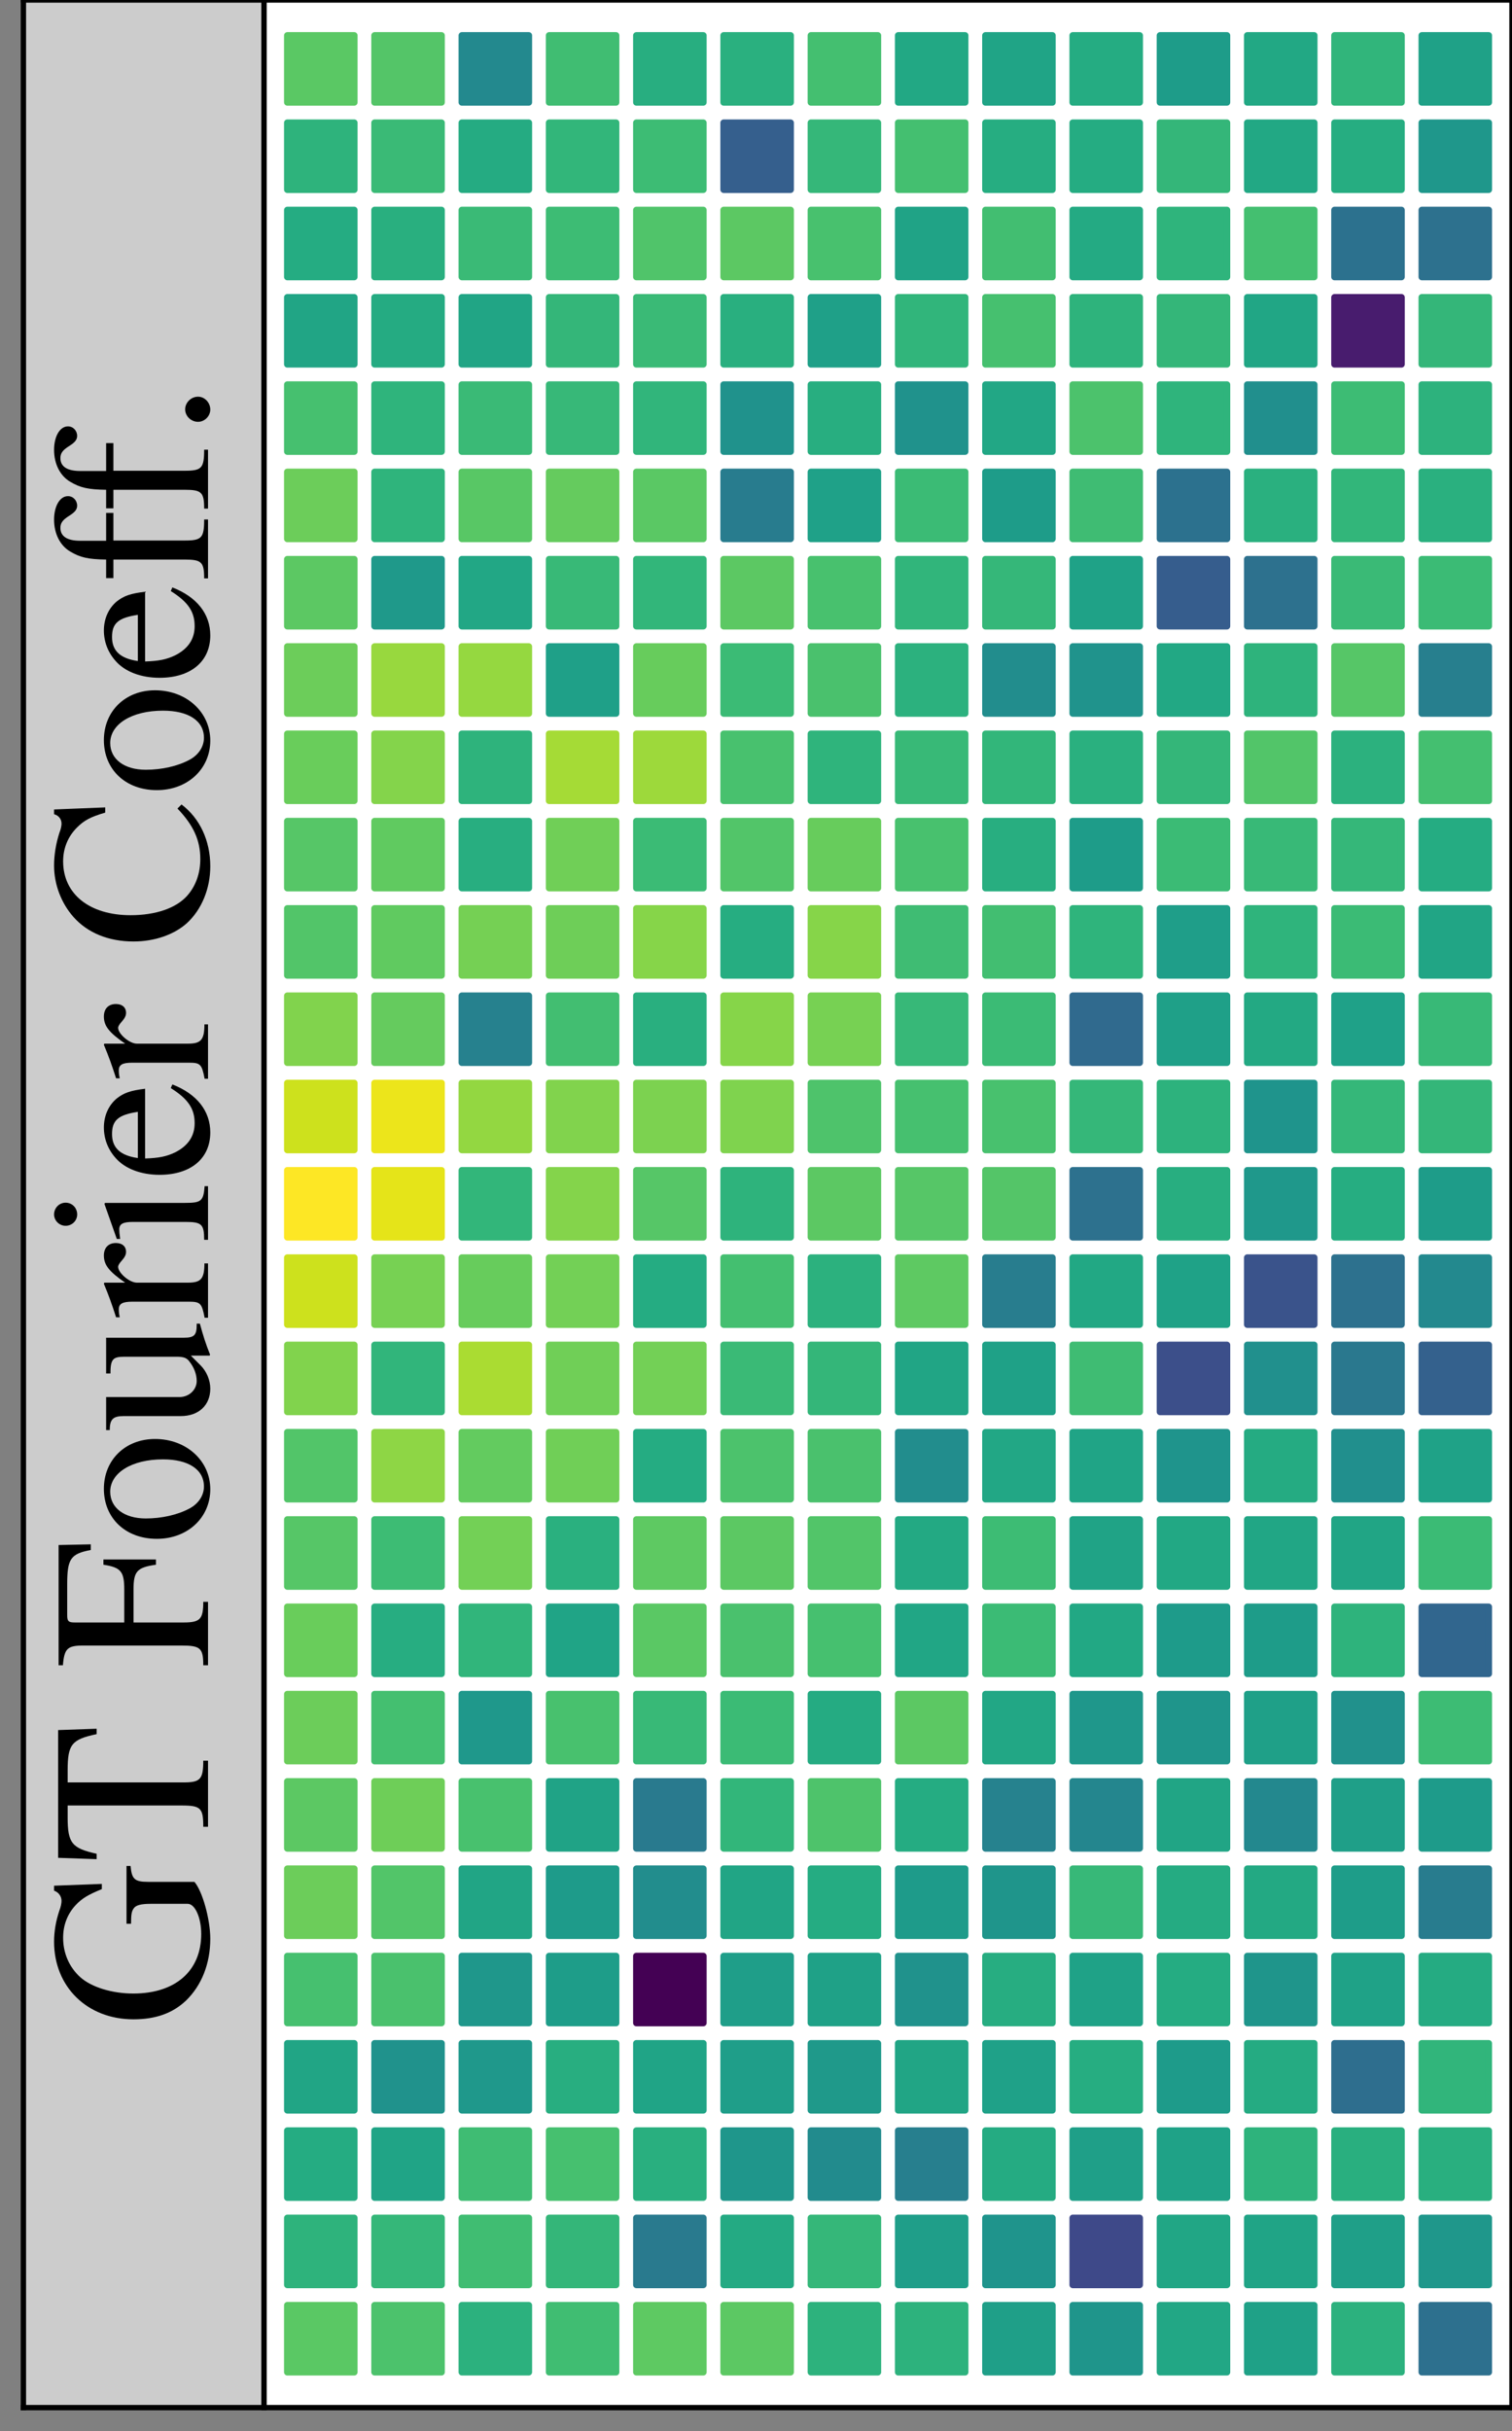 <?xml version="1.0" encoding="utf-8" standalone="no"?>
<!DOCTYPE svg PUBLIC "-//W3C//DTD SVG 1.1//EN"
  "http://www.w3.org/Graphics/SVG/1.1/DTD/svg11.dtd">
<!-- Created with matplotlib (https://matplotlib.org/) -->
<svg height="363.5pt" version="1.1" viewBox="0 0 226.167 363.5" width="226.167pt" xmlns="http://www.w3.org/2000/svg" xmlns:xlink="http://www.w3.org/1999/xlink">
 <rect x="0" y="0" width="226.167" height="363.5" fill="#808080" stroke="none"/>
 <defs>
  <style type="text/css">*{stroke-linecap:butt;stroke-linejoin:round;}</style>
 </defs>
 <g id="figure_1">
  <g id="patch_1">
   <path d="M 0 363.5 
L 226.167 363.5 
L 226.167 0 
L 0 0 
z
" style="fill:none;"/>
  </g>
  <g id="axes_1">
   <g id="patch_2">
    <path d="M 3.5 360 
L 39.5 360 
L 39.5 0 
L 3.5 0 
z
" style="fill:#cccccc;"/>
   </g>
   <g id="matplotlib.axis_1"/>
   <g id="matplotlib.axis_2"/>
   <g id="patch_3">
    <path d="M 3.5 360 
L 3.5 0 
" style="fill:none;stroke:#000000;stroke-linecap:square;stroke-linejoin:miter;stroke-width:0.8;"/>
   </g>
   <g id="patch_4">
    <path d="M 39.5 360 
L 39.5 0 
" style="fill:none;stroke:#000000;stroke-linecap:square;stroke-linejoin:miter;stroke-width:0.8;"/>
   </g>
   <g id="patch_5">
    <path d="M 3.5 360 
L 39.5 360 
" style="fill:none;stroke:#000000;stroke-linecap:square;stroke-linejoin:miter;stroke-width:0.8;"/>
   </g>
   <g id="patch_6">
    <path d="M 3.5 0 
L 39.5 0 
" style="fill:none;stroke:#000000;stroke-linecap:square;stroke-linejoin:miter;stroke-width:0.8;"/>
   </g>
   <g id="text_1">
    <!-- GT Fourier Coeff. -->
    <g transform="translate(31.116 303.026)rotate(-90)scale(0.34 -0.34)">
     <defs>
      <path d="M 70.906 36 
L 45.406 36 
L 45.406 34 
C 49.703 34 50.906 33.703 52.094 32.891 
C 53.594 31.984 54.203 29.656 54.203 25.328 
L 54.203 8.969 
C 54.203 5.734 48.094 3 40.906 3 
C 24.594 3 14.594 14.406 14.594 33 
C 14.594 42.406 17.406 51.5 21.797 56.406 
C 26.203 61.312 32.406 64 39.203 64 
C 44.797 64 49.703 62.109 53.594 58.5 
C 56.594 55.703 58.203 53 60.703 46.906 
L 63 46.906 
L 62.203 68 
L 60 68 
C 59.406 66.109 57.594 64.703 55.5 64.703 
C 54.5 64.703 52.906 65 51.094 65.703 
C 46.594 67.203 42 68 37.5 68 
C 17.5 68 3.203 53.312 3.203 32.906 
C 3.203 23.109 5.906 15.609 11.5 9.703 
C 18.203 2.812 27.797 -1 38.797 -1 
C 47.406 -1 59.906 2.5 63.906 6.016 
L 63.906 26.469 
C 63.906 32.391 65.094 33.703 70.906 34.203 
z
" id="Nimbus_Roman_No9_L_Regular-71"/>
      <path d="M 25.406 62 
L 25.406 11.734 
C 25.406 3.188 24.297 2.094 16 2.094 
L 16 0 
L 45.203 0 
L 45.203 2.094 
C 37 2.094 35.594 3.391 35.594 10.734 
L 35.594 62 
L 41 62 
C 52.406 62 54.594 60.203 56.906 49.203 
L 59.297 49.203 
L 58.703 66.203 
L 2.297 66.203 
L 1.703 49.203 
L 4.094 49.203 
C 6.5 60.094 8.797 62 20 62 
z
" id="Nimbus_Roman_No9_L_Regular-84"/>
      <path d="M 47.906 23 
L 47.906 46.203 
L 45.594 46.203 
C 44.406 38.453 42.594 37 34.594 37 
L 20.094 37 
L 20.094 58.844 
C 20.094 61.609 20.594 62.203 23.297 62.203 
L 36.906 62.203 
C 48.203 62.203 50.406 60.719 52.094 51.781 
L 54.594 51.781 
L 54.297 66 
L 1.203 66 
L 1.203 64.094 
C 8.594 63.5 9.906 62.094 9.906 55.078 
L 9.906 11.703 
C 9.906 3.391 8.797 2.094 1.203 2.094 
L 1.203 0 
L 29.203 0 
L 29.203 2.094 
C 21.5 2.094 20.094 3.516 20.094 10.812 
L 20.094 32.906 
L 34.594 32.906 
C 42.703 32.906 44.406 31.359 45.594 23 
z
" id="Nimbus_Roman_No9_L_Regular-70"/>
      <path d="M 25 46 
C 12 46 2.906 36.406 2.906 22.594 
C 2.906 9.094 12.203 -1 24.797 -1 
C 37.406 -1 47 9.594 47 23.406 
C 47 36.5 37.797 46 25 46 
z
M 23.703 43.203 
C 32.094 43.203 38 33.594 38 19.906 
C 38 8.594 33.5 1.797 26 1.797 
C 22.094 1.797 18.406 4.203 16.297 8.203 
C 13.5 13.406 11.906 20.406 11.906 27.5 
C 11.906 37 16.594 43.203 23.703 43.203 
z
" id="Nimbus_Roman_No9_L_Regular-111"/>
      <path d="M 47.906 5 
L 47.406 5 
C 42.797 5 41.703 6.094 41.703 10.703 
L 41.703 45 
L 25.906 45 
L 25.906 43.094 
C 32.094 43.094 33.297 42.094 33.297 37.109 
L 33.297 13.672 
C 33.297 10.891 32.797 9.484 31.406 8.391 
C 28.703 6.203 25.594 5 22.594 5 
C 18.703 5 15.5 8.391 15.5 12.578 
L 15.5 45 
L 0.906 45 
L 0.906 43.406 
C 5.703 43.406 7.094 41.906 7.094 37.297 
L 7.094 12.031 
C 7.094 4.109 11.906 -1 19.203 -1 
C 22.906 -1 26.797 0.594 29.5 3.297 
L 33.797 7.594 
L 33.797 -0.703 
L 34.203 -0.906 
C 39.203 1.094 42.797 2.203 47.906 3.594 
z
" id="Nimbus_Roman_No9_L_Regular-117"/>
      <path d="M 0.703 39 
C 2.094 39.297 3 39.406 4.203 39.406 
C 6.703 39.406 7.594 37.797 7.594 33.406 
L 7.594 8.406 
C 7.594 3.406 6.906 2.703 0.5 1.5 
L 0.5 0 
L 24.5 0 
L 24.5 1.594 
C 17.703 1.594 16 3.109 16 8.828 
L 16 31.453 
C 16 34.672 20.297 39.703 23 39.703 
C 23.594 39.703 24.5 39.203 25.594 38.203 
C 27.203 36.797 28.297 36.203 29.594 36.203 
C 32 36.203 33.5 37.906 33.5 40.703 
C 33.5 44 31.406 46 28 46 
C 23.797 46 20.906 43.703 16 36.609 
L 16 45.797 
L 15.5 46 
C 10.203 43.797 6.594 42.516 0.703 40.609 
z
" id="Nimbus_Roman_No9_L_Regular-114"/>
      <path d="M 17.5 45.766 
L 2 40.297 
L 2 38.812 
L 2.797 38.906 
C 4 39.094 5.297 39.203 6.203 39.203 
C 8.594 39.203 9.5 37.594 9.5 33.203 
L 9.5 10 
C 9.5 2.797 8.5 1.703 1.594 1.703 
L 1.594 0 
L 25.297 0 
L 25.297 1.5 
C 18.703 2 17.906 2.984 17.906 10.156 
L 17.906 45.469 
z
M 12.797 68 
C 10.094 68 7.797 65.703 7.797 62.906 
C 7.797 60.109 10 57.797 12.797 57.797 
C 15.703 57.797 18 60 18 62.906 
C 18 65.703 15.703 68 12.797 68 
z
" id="Nimbus_Roman_No9_L_Regular-105"/>
      <path d="M 40.797 16.453 
C 36 8.812 31.703 5.906 25.297 5.906 
C 19.594 5.906 15.297 8.812 12.406 14.531 
C 10.594 18.344 9.906 21.656 9.703 27.797 
L 40.5 27.797 
C 39.703 34.266 38.703 37.141 36.203 40.328 
C 33.203 43.922 28.594 46 23.406 46 
C 18.406 46 13.703 44.203 9.906 40.797 
C 5.203 36.703 2.5 29.594 2.5 21.406 
C 2.5 7.594 9.703 -1 21.203 -1 
C 30.703 -1 38.203 4.922 42.406 15.75 
z
M 9.906 31 
C 11 38.734 14.406 42.406 20.5 42.406 
C 26.594 42.406 29 39.609 30.297 31 
z
" id="Nimbus_Roman_No9_L_Regular-101"/>
      <path d="M 62 45.406 
L 61.094 68 
L 59 68 
C 58.406 65.906 56.797 64.703 54.797 64.703 
C 53.906 64.703 52.406 65 50.906 65.609 
C 46 67.203 41 68 36.297 68 
C 28.094 68 19.797 64.906 13.594 59.406 
C 6.594 53.203 2.797 43.906 2.797 32.906 
C 2.797 23.609 5.797 15 10.906 9.312 
C 16.906 2.812 26.094 -1 36 -1 
C 47.297 -1 57.203 3.609 63.297 11.703 
L 61.5 13.5 
C 54.094 6.406 47.5 3.406 39.203 3.406 
C 32.906 3.406 27.297 5.406 23 9.203 
C 17.5 14.109 14.406 23.109 14.406 34.203 
C 14.406 52.312 23.703 64 38.203 64 
C 43.906 64 49.094 61.906 53.094 57.906 
C 56.297 54.703 57.797 51.906 59.703 45.406 
z
" id="Nimbus_Roman_No9_L_Regular-67"/>
      <path d="M 30.906 45 
L 18.594 45 
L 18.594 56.422 
C 18.594 62.156 20.5 65.203 24.297 65.203 
C 26.406 65.203 27.797 64.219 29.594 61.359 
C 31.203 58.797 32.406 57.812 34.094 57.812 
C 36.406 57.812 38.297 59.594 38.297 61.859 
C 38.297 65.438 33.906 68 27.906 68 
C 21.703 68 16.406 65.328 13.797 60.797 
C 11.203 56.453 10.406 52.891 10.297 45 
L 2.094 45 
L 2.094 41.797 
L 10.297 41.797 
L 10.297 10.25 
C 10.297 2.891 9.203 1.703 2 1.703 
L 2 0 
L 28 0 
L 28 1.703 
C 19.797 1.703 18.703 2.812 18.703 10.328 
L 18.703 41.797 
L 30.906 41.797 
z
" id="Nimbus_Roman_No9_L_Regular-102"/>
      <path d="M 12.5 10.094 
C 9.5 10.094 7 7.5 7 4.391 
C 7 1.5 9.5 -1 12.406 -1 
C 15.5 -1 18.094 1.5 18.094 4.391 
C 18.094 7.5 15.5 10.094 12.5 10.094 
z
" id="Nimbus_Roman_No9_L_Regular-46"/>
     </defs>
     <use transform="scale(0.996)" xlink:href="#Nimbus_Roman_No9_L_Regular-71"/>
     <use transform="translate(71.93 0)scale(0.996)" xlink:href="#Nimbus_Roman_No9_L_Regular-84"/>
     <use transform="translate(157.708 0)scale(0.996)" xlink:href="#Nimbus_Roman_No9_L_Regular-70"/>
     <use transform="translate(211.607 0)scale(0.996)" xlink:href="#Nimbus_Roman_No9_L_Regular-111"/>
     <use transform="translate(261.42 0)scale(0.996)" xlink:href="#Nimbus_Roman_No9_L_Regular-117"/>
     <use transform="translate(311.233 0)scale(0.996)" xlink:href="#Nimbus_Roman_No9_L_Regular-114"/>
     <use transform="translate(344.408 0)scale(0.996)" xlink:href="#Nimbus_Roman_No9_L_Regular-105"/>
     <use transform="translate(372.103 0)scale(0.996)" xlink:href="#Nimbus_Roman_No9_L_Regular-101"/>
     <use transform="translate(416.337 0)scale(0.996)" xlink:href="#Nimbus_Roman_No9_L_Regular-114"/>
     <use transform="translate(474.419 0)scale(0.996)" xlink:href="#Nimbus_Roman_No9_L_Regular-67"/>
     <use transform="translate(540.869 0)scale(0.996)" xlink:href="#Nimbus_Roman_No9_L_Regular-111"/>
     <use transform="translate(590.682 0)scale(0.996)" xlink:href="#Nimbus_Roman_No9_L_Regular-101"/>
     <use transform="translate(634.915 0)scale(0.996)" xlink:href="#Nimbus_Roman_No9_L_Regular-102"/>
     <use transform="translate(665.6 0)scale(0.996)" xlink:href="#Nimbus_Roman_No9_L_Regular-102"/>
     <use transform="translate(698.775 0)scale(0.996)" xlink:href="#Nimbus_Roman_No9_L_Regular-46"/>
    </g>
   </g>
  </g>
  <g id="axes_2">
   <g id="patch_7">
    <path d="M 39.5 360 
L 226.167 360 
L 226.167 0 
L 39.5 0 
z
" style="fill:#ffffff;"/>
   </g>
   <g id="PathCollection_1">
    <defs>
     <path d="M -5 5 
L 5 5 
L 5 -5 
L -5 -5 
z
" id="C0_0_1c7fe5958c"/>
    </defs>
    <g clip-path="url(#pf7a582c827)">
     <use style="fill:#fde725;stroke:#fde725;" x="47.985" xlink:href="#C0_0_1c7fe5958c" y="180"/>
    </g>
    <g clip-path="url(#pf7a582c827)">
     <use style="fill:#e5e419;stroke:#e5e419;" x="61.038" xlink:href="#C0_0_1c7fe5958c" y="180"/>
    </g>
    <g clip-path="url(#pf7a582c827)">
     <use style="fill:#cde11d;stroke:#cde11d;" x="47.985" xlink:href="#C0_0_1c7fe5958c" y="193.054"/>
    </g>
    <g clip-path="url(#pf7a582c827)">
     <use style="fill:#cde11d;stroke:#cde11d;" x="47.985" xlink:href="#C0_0_1c7fe5958c" y="166.946"/>
    </g>
    <g clip-path="url(#pf7a582c827)">
     <use style="fill:#ece51b;stroke:#ece51b;" x="61.038" xlink:href="#C0_0_1c7fe5958c" y="166.946"/>
    </g>
    <g clip-path="url(#pf7a582c827)">
     <use style="fill:#77d153;stroke:#77d153;" x="61.038" xlink:href="#C0_0_1c7fe5958c" y="193.054"/>
    </g>
    <g clip-path="url(#pf7a582c827)">
     <use style="fill:#32b67a;stroke:#32b67a;" x="74.092" xlink:href="#C0_0_1c7fe5958c" y="180"/>
    </g>
    <g clip-path="url(#pf7a582c827)">
     <use style="fill:#81d34d;stroke:#81d34d;" x="47.985" xlink:href="#C0_0_1c7fe5958c" y="153.893"/>
    </g>
    <g clip-path="url(#pf7a582c827)">
     <use style="fill:#81d34d;stroke:#81d34d;" x="47.985" xlink:href="#C0_0_1c7fe5958c" y="206.107"/>
    </g>
    <g clip-path="url(#pf7a582c827)">
     <use style="fill:#65cb5e;stroke:#65cb5e;" x="61.038" xlink:href="#C0_0_1c7fe5958c" y="153.893"/>
    </g>
    <g clip-path="url(#pf7a582c827)">
     <use style="fill:#31b57b;stroke:#31b57b;" x="61.038" xlink:href="#C0_0_1c7fe5958c" y="206.107"/>
    </g>
    <g clip-path="url(#pf7a582c827)">
     <use style="fill:#93d741;stroke:#93d741;" x="74.092" xlink:href="#C0_0_1c7fe5958c" y="166.946"/>
    </g>
    <g clip-path="url(#pf7a582c827)">
     <use style="fill:#67cc5c;stroke:#67cc5c;" x="74.092" xlink:href="#C0_0_1c7fe5958c" y="193.054"/>
    </g>
    <g clip-path="url(#pf7a582c827)">
     <use style="fill:#aadc32;stroke:#aadc32;" x="74.092" xlink:href="#C0_0_1c7fe5958c" y="206.107"/>
    </g>
    <g clip-path="url(#pf7a582c827)">
     <use style="fill:#26818e;stroke:#26818e;" x="74.092" xlink:href="#C0_0_1c7fe5958c" y="153.893"/>
    </g>
    <g clip-path="url(#pf7a582c827)">
     <use style="fill:#52c569;stroke:#52c569;" x="47.985" xlink:href="#C0_0_1c7fe5958c" y="219.161"/>
    </g>
    <g clip-path="url(#pf7a582c827)">
     <use style="fill:#84d44b;stroke:#84d44b;" x="87.146" xlink:href="#C0_0_1c7fe5958c" y="180"/>
    </g>
    <g clip-path="url(#pf7a582c827)">
     <use style="fill:#52c569;stroke:#52c569;" x="47.985" xlink:href="#C0_0_1c7fe5958c" y="140.839"/>
    </g>
    <g clip-path="url(#pf7a582c827)">
     <use style="fill:#8ed645;stroke:#8ed645;" x="61.038" xlink:href="#C0_0_1c7fe5958c" y="219.161"/>
    </g>
    <g clip-path="url(#pf7a582c827)">
     <use style="fill:#81d34d;stroke:#81d34d;" x="87.146" xlink:href="#C0_0_1c7fe5958c" y="166.946"/>
    </g>
    <g clip-path="url(#pf7a582c827)">
     <use style="fill:#73d056;stroke:#73d056;" x="87.146" xlink:href="#C0_0_1c7fe5958c" y="193.054"/>
    </g>
    <g clip-path="url(#pf7a582c827)">
     <use style="fill:#60ca60;stroke:#60ca60;" x="61.038" xlink:href="#C0_0_1c7fe5958c" y="140.839"/>
    </g>
    <g clip-path="url(#pf7a582c827)">
     <use style="fill:#42be71;stroke:#42be71;" x="87.146" xlink:href="#C0_0_1c7fe5958c" y="153.893"/>
    </g>
    <g clip-path="url(#pf7a582c827)">
     <use style="fill:#63cb5f;stroke:#63cb5f;" x="74.092" xlink:href="#C0_0_1c7fe5958c" y="219.161"/>
    </g>
    <g clip-path="url(#pf7a582c827)">
     <use style="fill:#70cf57;stroke:#70cf57;" x="87.146" xlink:href="#C0_0_1c7fe5958c" y="206.107"/>
    </g>
    <g clip-path="url(#pf7a582c827)">
     <use style="fill:#75d054;stroke:#75d054;" x="74.092" xlink:href="#C0_0_1c7fe5958c" y="140.839"/>
    </g>
    <g clip-path="url(#pf7a582c827)">
     <use style="fill:#56c667;stroke:#56c667;" x="47.985" xlink:href="#C0_0_1c7fe5958c" y="232.214"/>
    </g>
    <g clip-path="url(#pf7a582c827)">
     <use style="fill:#56c667;stroke:#56c667;" x="47.985" xlink:href="#C0_0_1c7fe5958c" y="127.786"/>
    </g>
    <g clip-path="url(#pf7a582c827)">
     <use style="fill:#56c667;stroke:#56c667;" x="100.199" xlink:href="#C0_0_1c7fe5958c" y="180"/>
    </g>
    <g clip-path="url(#pf7a582c827)">
     <use style="fill:#25ac82;stroke:#25ac82;" x="100.199" xlink:href="#C0_0_1c7fe5958c" y="193.054"/>
    </g>
    <g clip-path="url(#pf7a582c827)">
     <use style="fill:#7cd250;stroke:#7cd250;" x="100.199" xlink:href="#C0_0_1c7fe5958c" y="166.946"/>
    </g>
    <g clip-path="url(#pf7a582c827)">
     <use style="fill:#60ca60;stroke:#60ca60;" x="61.038" xlink:href="#C0_0_1c7fe5958c" y="127.786"/>
    </g>
    <g clip-path="url(#pf7a582c827)">
     <use style="fill:#3dbc74;stroke:#3dbc74;" x="61.038" xlink:href="#C0_0_1c7fe5958c" y="232.214"/>
    </g>
    <g clip-path="url(#pf7a582c827)">
     <use style="fill:#6ece58;stroke:#6ece58;" x="87.146" xlink:href="#C0_0_1c7fe5958c" y="140.839"/>
    </g>
    <g clip-path="url(#pf7a582c827)">
     <use style="fill:#70cf57;stroke:#70cf57;" x="87.146" xlink:href="#C0_0_1c7fe5958c" y="219.161"/>
    </g>
    <g clip-path="url(#pf7a582c827)">
     <use style="fill:#29af7f;stroke:#29af7f;" x="100.199" xlink:href="#C0_0_1c7fe5958c" y="153.893"/>
    </g>
    <g clip-path="url(#pf7a582c827)">
     <use style="fill:#28ae80;stroke:#28ae80;" x="74.092" xlink:href="#C0_0_1c7fe5958c" y="127.786"/>
    </g>
    <g clip-path="url(#pf7a582c827)">
     <use style="fill:#73d056;stroke:#73d056;" x="74.092" xlink:href="#C0_0_1c7fe5958c" y="232.214"/>
    </g>
    <g clip-path="url(#pf7a582c827)">
     <use style="fill:#73d056;stroke:#73d056;" x="100.199" xlink:href="#C0_0_1c7fe5958c" y="206.107"/>
    </g>
    <g clip-path="url(#pf7a582c827)">
     <use style="fill:#2eb37c;stroke:#2eb37c;" x="113.253" xlink:href="#C0_0_1c7fe5958c" y="180"/>
    </g>
    <g clip-path="url(#pf7a582c827)">
     <use style="fill:#70cf57;stroke:#70cf57;" x="87.146" xlink:href="#C0_0_1c7fe5958c" y="127.786"/>
    </g>
    <g clip-path="url(#pf7a582c827)">
     <use style="fill:#25ac82;stroke:#25ac82;" x="100.199" xlink:href="#C0_0_1c7fe5958c" y="219.161"/>
    </g>
    <g clip-path="url(#pf7a582c827)">
     <use style="fill:#2ab07f;stroke:#2ab07f;" x="87.146" xlink:href="#C0_0_1c7fe5958c" y="232.214"/>
    </g>
    <g clip-path="url(#pf7a582c827)">
     <use style="fill:#69cd5b;stroke:#69cd5b;" x="47.985" xlink:href="#C0_0_1c7fe5958c" y="245.268"/>
    </g>
    <g clip-path="url(#pf7a582c827)">
     <use style="fill:#86d549;stroke:#86d549;" x="100.199" xlink:href="#C0_0_1c7fe5958c" y="140.839"/>
    </g>
    <g clip-path="url(#pf7a582c827)">
     <use style="fill:#69cd5b;stroke:#69cd5b;" x="47.985" xlink:href="#C0_0_1c7fe5958c" y="114.732"/>
    </g>
    <g clip-path="url(#pf7a582c827)">
     <use style="fill:#27ad81;stroke:#27ad81;" x="61.038" xlink:href="#C0_0_1c7fe5958c" y="245.268"/>
    </g>
    <g clip-path="url(#pf7a582c827)">
     <use style="fill:#44bf70;stroke:#44bf70;" x="113.253" xlink:href="#C0_0_1c7fe5958c" y="193.054"/>
    </g>
    <g clip-path="url(#pf7a582c827)">
     <use style="fill:#7fd34e;stroke:#7fd34e;" x="113.253" xlink:href="#C0_0_1c7fe5958c" y="166.946"/>
    </g>
    <g clip-path="url(#pf7a582c827)">
     <use style="fill:#84d44b;stroke:#84d44b;" x="61.038" xlink:href="#C0_0_1c7fe5958c" y="114.732"/>
    </g>
    <g clip-path="url(#pf7a582c827)">
     <use style="fill:#86d549;stroke:#86d549;" x="113.253" xlink:href="#C0_0_1c7fe5958c" y="153.893"/>
    </g>
    <g clip-path="url(#pf7a582c827)">
     <use style="fill:#31b57b;stroke:#31b57b;" x="74.092" xlink:href="#C0_0_1c7fe5958c" y="245.268"/>
    </g>
    <g clip-path="url(#pf7a582c827)">
     <use style="fill:#3aba76;stroke:#3aba76;" x="113.253" xlink:href="#C0_0_1c7fe5958c" y="206.107"/>
    </g>
    <g clip-path="url(#pf7a582c827)">
     <use style="fill:#2eb37c;stroke:#2eb37c;" x="74.092" xlink:href="#C0_0_1c7fe5958c" y="114.732"/>
    </g>
    <g clip-path="url(#pf7a582c827)">
     <use style="fill:#3bbb75;stroke:#3bbb75;" x="100.199" xlink:href="#C0_0_1c7fe5958c" y="127.786"/>
    </g>
    <g clip-path="url(#pf7a582c827)">
     <use style="fill:#5ec962;stroke:#5ec962;" x="100.199" xlink:href="#C0_0_1c7fe5958c" y="232.214"/>
    </g>
    <g clip-path="url(#pf7a582c827)">
     <use style="fill:#26ad81;stroke:#26ad81;" x="113.253" xlink:href="#C0_0_1c7fe5958c" y="140.839"/>
    </g>
    <g clip-path="url(#pf7a582c827)">
     <use style="fill:#20a486;stroke:#20a486;" x="87.146" xlink:href="#C0_0_1c7fe5958c" y="245.268"/>
    </g>
    <g clip-path="url(#pf7a582c827)">
     <use style="fill:#4cc26c;stroke:#4cc26c;" x="113.253" xlink:href="#C0_0_1c7fe5958c" y="219.161"/>
    </g>
    <g clip-path="url(#pf7a582c827)">
     <use style="fill:#a5db36;stroke:#a5db36;" x="87.146" xlink:href="#C0_0_1c7fe5958c" y="114.732"/>
    </g>
    <g clip-path="url(#pf7a582c827)">
     <use style="fill:#5cc863;stroke:#5cc863;" x="126.307" xlink:href="#C0_0_1c7fe5958c" y="180"/>
    </g>
    <g clip-path="url(#pf7a582c827)">
     <use style="fill:#6ccd5a;stroke:#6ccd5a;" x="47.985" xlink:href="#C0_0_1c7fe5958c" y="258.322"/>
    </g>
    <g clip-path="url(#pf7a582c827)">
     <use style="fill:#6ccd5a;stroke:#6ccd5a;" x="47.985" xlink:href="#C0_0_1c7fe5958c" y="101.678"/>
    </g>
    <g clip-path="url(#pf7a582c827)">
     <use style="fill:#44bf70;stroke:#44bf70;" x="61.038" xlink:href="#C0_0_1c7fe5958c" y="258.322"/>
    </g>
    <g clip-path="url(#pf7a582c827)">
     <use style="fill:#98d83e;stroke:#98d83e;" x="61.038" xlink:href="#C0_0_1c7fe5958c" y="101.678"/>
    </g>
    <g clip-path="url(#pf7a582c827)">
     <use style="fill:#2cb17e;stroke:#2cb17e;" x="126.307" xlink:href="#C0_0_1c7fe5958c" y="193.054"/>
    </g>
    <g clip-path="url(#pf7a582c827)">
     <use style="fill:#4ec36b;stroke:#4ec36b;" x="126.307" xlink:href="#C0_0_1c7fe5958c" y="166.946"/>
    </g>
    <g clip-path="url(#pf7a582c827)">
     <use style="fill:#1f988b;stroke:#1f988b;" x="74.092" xlink:href="#C0_0_1c7fe5958c" y="258.322"/>
    </g>
    <g clip-path="url(#pf7a582c827)">
     <use style="fill:#77d153;stroke:#77d153;" x="126.307" xlink:href="#C0_0_1c7fe5958c" y="153.893"/>
    </g>
    <g clip-path="url(#pf7a582c827)">
     <use style="fill:#95d840;stroke:#95d840;" x="74.092" xlink:href="#C0_0_1c7fe5958c" y="101.678"/>
    </g>
    <g clip-path="url(#pf7a582c827)">
     <use style="fill:#34b679;stroke:#34b679;" x="126.307" xlink:href="#C0_0_1c7fe5958c" y="206.107"/>
    </g>
    <g clip-path="url(#pf7a582c827)">
     <use style="fill:#9dd93b;stroke:#9dd93b;" x="100.199" xlink:href="#C0_0_1c7fe5958c" y="114.732"/>
    </g>
    <g clip-path="url(#pf7a582c827)">
     <use style="fill:#5cc863;stroke:#5cc863;" x="113.253" xlink:href="#C0_0_1c7fe5958c" y="232.214"/>
    </g>
    <g clip-path="url(#pf7a582c827)">
     <use style="fill:#52c569;stroke:#52c569;" x="113.253" xlink:href="#C0_0_1c7fe5958c" y="127.786"/>
    </g>
    <g clip-path="url(#pf7a582c827)">
     <use style="fill:#5ac864;stroke:#5ac864;" x="100.199" xlink:href="#C0_0_1c7fe5958c" y="245.268"/>
    </g>
    <g clip-path="url(#pf7a582c827)">
     <use style="fill:#4ac16d;stroke:#4ac16d;" x="126.307" xlink:href="#C0_0_1c7fe5958c" y="219.161"/>
    </g>
    <g clip-path="url(#pf7a582c827)">
     <use style="fill:#86d549;stroke:#86d549;" x="126.307" xlink:href="#C0_0_1c7fe5958c" y="140.839"/>
    </g>
    <g clip-path="url(#pf7a582c827)">
     <use style="fill:#1fa088;stroke:#1fa088;" x="87.146" xlink:href="#C0_0_1c7fe5958c" y="101.678"/>
    </g>
    <g clip-path="url(#pf7a582c827)">
     <use style="fill:#48c16e;stroke:#48c16e;" x="87.146" xlink:href="#C0_0_1c7fe5958c" y="258.322"/>
    </g>
    <g clip-path="url(#pf7a582c827)">
     <use style="fill:#5cc863;stroke:#5cc863;" x="47.985" xlink:href="#C0_0_1c7fe5958c" y="88.625"/>
    </g>
    <g clip-path="url(#pf7a582c827)">
     <use style="fill:#5cc863;stroke:#5cc863;" x="47.985" xlink:href="#C0_0_1c7fe5958c" y="271.375"/>
    </g>
    <g clip-path="url(#pf7a582c827)">
     <use style="fill:#56c667;stroke:#56c667;" x="139.36" xlink:href="#C0_0_1c7fe5958c" y="180"/>
    </g>
    <g clip-path="url(#pf7a582c827)">
     <use style="fill:#1f998a;stroke:#1f998a;" x="61.038" xlink:href="#C0_0_1c7fe5958c" y="88.625"/>
    </g>
    <g clip-path="url(#pf7a582c827)">
     <use style="fill:#4ac16d;stroke:#4ac16d;" x="113.253" xlink:href="#C0_0_1c7fe5958c" y="245.268"/>
    </g>
    <g clip-path="url(#pf7a582c827)">
     <use style="fill:#5ec962;stroke:#5ec962;" x="139.36" xlink:href="#C0_0_1c7fe5958c" y="193.054"/>
    </g>
    <g clip-path="url(#pf7a582c827)">
     <use style="fill:#48c16e;stroke:#48c16e;" x="113.253" xlink:href="#C0_0_1c7fe5958c" y="114.732"/>
    </g>
    <g clip-path="url(#pf7a582c827)">
     <use style="fill:#46c06f;stroke:#46c06f;" x="139.36" xlink:href="#C0_0_1c7fe5958c" y="166.946"/>
    </g>
    <g clip-path="url(#pf7a582c827)">
     <use style="fill:#6ece58;stroke:#6ece58;" x="61.038" xlink:href="#C0_0_1c7fe5958c" y="271.375"/>
    </g>
    <g clip-path="url(#pf7a582c827)">
     <use style="fill:#67cc5c;stroke:#67cc5c;" x="126.307" xlink:href="#C0_0_1c7fe5958c" y="127.786"/>
    </g>
    <g clip-path="url(#pf7a582c827)">
     <use style="fill:#38b977;stroke:#38b977;" x="100.199" xlink:href="#C0_0_1c7fe5958c" y="258.322"/>
    </g>
    <g clip-path="url(#pf7a582c827)">
     <use style="fill:#67cc5c;stroke:#67cc5c;" x="100.199" xlink:href="#C0_0_1c7fe5958c" y="101.678"/>
    </g>
    <g clip-path="url(#pf7a582c827)">
     <use style="fill:#52c569;stroke:#52c569;" x="126.307" xlink:href="#C0_0_1c7fe5958c" y="232.214"/>
    </g>
    <g clip-path="url(#pf7a582c827)">
     <use style="fill:#48c16e;stroke:#48c16e;" x="74.092" xlink:href="#C0_0_1c7fe5958c" y="271.375"/>
    </g>
    <g clip-path="url(#pf7a582c827)">
     <use style="fill:#37b878;stroke:#37b878;" x="139.36" xlink:href="#C0_0_1c7fe5958c" y="153.893"/>
    </g>
    <g clip-path="url(#pf7a582c827)">
     <use style="fill:#22a785;stroke:#22a785;" x="74.092" xlink:href="#C0_0_1c7fe5958c" y="88.625"/>
    </g>
    <g clip-path="url(#pf7a582c827)">
     <use style="fill:#21a585;stroke:#21a585;" x="139.36" xlink:href="#C0_0_1c7fe5958c" y="206.107"/>
    </g>
    <g clip-path="url(#pf7a582c827)">
     <use style="fill:#3fbc73;stroke:#3fbc73;" x="139.36" xlink:href="#C0_0_1c7fe5958c" y="140.839"/>
    </g>
    <g clip-path="url(#pf7a582c827)">
     <use style="fill:#228d8d;stroke:#228d8d;" x="139.36" xlink:href="#C0_0_1c7fe5958c" y="219.161"/>
    </g>
    <g clip-path="url(#pf7a582c827)">
     <use style="fill:#38b977;stroke:#38b977;" x="87.146" xlink:href="#C0_0_1c7fe5958c" y="88.625"/>
    </g>
    <g clip-path="url(#pf7a582c827)">
     <use style="fill:#20a386;stroke:#20a386;" x="87.146" xlink:href="#C0_0_1c7fe5958c" y="271.375"/>
    </g>
    <g clip-path="url(#pf7a582c827)">
     <use style="fill:#46c06f;stroke:#46c06f;" x="126.307" xlink:href="#C0_0_1c7fe5958c" y="245.268"/>
    </g>
    <g clip-path="url(#pf7a582c827)">
     <use style="fill:#3bbb75;stroke:#3bbb75;" x="113.253" xlink:href="#C0_0_1c7fe5958c" y="258.322"/>
    </g>
    <g clip-path="url(#pf7a582c827)">
     <use style="fill:#3bbb75;stroke:#3bbb75;" x="113.253" xlink:href="#C0_0_1c7fe5958c" y="101.678"/>
    </g>
    <g clip-path="url(#pf7a582c827)">
     <use style="fill:#2fb47c;stroke:#2fb47c;" x="126.307" xlink:href="#C0_0_1c7fe5958c" y="114.732"/>
    </g>
    <g clip-path="url(#pf7a582c827)">
     <use style="fill:#54c568;stroke:#54c568;" x="152.414" xlink:href="#C0_0_1c7fe5958c" y="180"/>
    </g>
    <g clip-path="url(#pf7a582c827)">
     <use style="fill:#6ccd5a;stroke:#6ccd5a;" x="47.985" xlink:href="#C0_0_1c7fe5958c" y="75.571"/>
    </g>
    <g clip-path="url(#pf7a582c827)">
     <use style="fill:#6ccd5a;stroke:#6ccd5a;" x="47.985" xlink:href="#C0_0_1c7fe5958c" y="284.429"/>
    </g>
    <g clip-path="url(#pf7a582c827)">
     <use style="fill:#32b67a;stroke:#32b67a;" x="100.199" xlink:href="#C0_0_1c7fe5958c" y="88.625"/>
    </g>
    <g clip-path="url(#pf7a582c827)">
     <use style="fill:#23a983;stroke:#23a983;" x="139.36" xlink:href="#C0_0_1c7fe5958c" y="232.214"/>
    </g>
    <g clip-path="url(#pf7a582c827)">
     <use style="fill:#297a8e;stroke:#297a8e;" x="100.199" xlink:href="#C0_0_1c7fe5958c" y="271.375"/>
    </g>
    <g clip-path="url(#pf7a582c827)">
     <use style="fill:#52c569;stroke:#52c569;" x="61.038" xlink:href="#C0_0_1c7fe5958c" y="284.429"/>
    </g>
    <g clip-path="url(#pf7a582c827)">
     <use style="fill:#48c16e;stroke:#48c16e;" x="139.36" xlink:href="#C0_0_1c7fe5958c" y="127.786"/>
    </g>
    <g clip-path="url(#pf7a582c827)">
     <use style="fill:#48c16e;stroke:#48c16e;" x="152.414" xlink:href="#C0_0_1c7fe5958c" y="166.946"/>
    </g>
    <g clip-path="url(#pf7a582c827)">
     <use style="fill:#2fb47c;stroke:#2fb47c;" x="61.038" xlink:href="#C0_0_1c7fe5958c" y="75.571"/>
    </g>
    <g clip-path="url(#pf7a582c827)">
     <use style="fill:#287d8e;stroke:#287d8e;" x="152.414" xlink:href="#C0_0_1c7fe5958c" y="193.054"/>
    </g>
    <g clip-path="url(#pf7a582c827)">
     <use style="fill:#3bbb75;stroke:#3bbb75;" x="152.414" xlink:href="#C0_0_1c7fe5958c" y="153.893"/>
    </g>
    <g clip-path="url(#pf7a582c827)">
     <use style="fill:#1fa187;stroke:#1fa187;" x="152.414" xlink:href="#C0_0_1c7fe5958c" y="206.107"/>
    </g>
    <g clip-path="url(#pf7a582c827)">
     <use style="fill:#58c765;stroke:#58c765;" x="74.092" xlink:href="#C0_0_1c7fe5958c" y="75.571"/>
    </g>
    <g clip-path="url(#pf7a582c827)">
     <use style="fill:#21a585;stroke:#21a585;" x="74.092" xlink:href="#C0_0_1c7fe5958c" y="284.429"/>
    </g>
    <g clip-path="url(#pf7a582c827)">
     <use style="fill:#25ab82;stroke:#25ab82;" x="126.307" xlink:href="#C0_0_1c7fe5958c" y="258.322"/>
    </g>
    <g clip-path="url(#pf7a582c827)">
     <use style="fill:#4ac16d;stroke:#4ac16d;" x="126.307" xlink:href="#C0_0_1c7fe5958c" y="101.678"/>
    </g>
    <g clip-path="url(#pf7a582c827)">
     <use style="fill:#22a785;stroke:#22a785;" x="152.414" xlink:href="#C0_0_1c7fe5958c" y="219.161"/>
    </g>
    <g clip-path="url(#pf7a582c827)">
     <use style="fill:#65cb5e;stroke:#65cb5e;" x="87.146" xlink:href="#C0_0_1c7fe5958c" y="75.571"/>
    </g>
    <g clip-path="url(#pf7a582c827)">
     <use style="fill:#1e9b8a;stroke:#1e9b8a;" x="87.146" xlink:href="#C0_0_1c7fe5958c" y="284.429"/>
    </g>
    <g clip-path="url(#pf7a582c827)">
     <use style="fill:#42be71;stroke:#42be71;" x="152.414" xlink:href="#C0_0_1c7fe5958c" y="140.839"/>
    </g>
    <g clip-path="url(#pf7a582c827)">
     <use style="fill:#38b977;stroke:#38b977;" x="139.36" xlink:href="#C0_0_1c7fe5958c" y="114.732"/>
    </g>
    <g clip-path="url(#pf7a582c827)">
     <use style="fill:#21a685;stroke:#21a685;" x="139.36" xlink:href="#C0_0_1c7fe5958c" y="245.268"/>
    </g>
    <g clip-path="url(#pf7a582c827)">
     <use style="fill:#5cc863;stroke:#5cc863;" x="113.253" xlink:href="#C0_0_1c7fe5958c" y="88.625"/>
    </g>
    <g clip-path="url(#pf7a582c827)">
     <use style="fill:#32b67a;stroke:#32b67a;" x="113.253" xlink:href="#C0_0_1c7fe5958c" y="271.375"/>
    </g>
    <g clip-path="url(#pf7a582c827)">
     <use style="fill:#28ae80;stroke:#28ae80;" x="152.414" xlink:href="#C0_0_1c7fe5958c" y="127.786"/>
    </g>
    <g clip-path="url(#pf7a582c827)">
     <use style="fill:#228d8d;stroke:#228d8d;" x="100.199" xlink:href="#C0_0_1c7fe5958c" y="284.429"/>
    </g>
    <g clip-path="url(#pf7a582c827)">
     <use style="fill:#3dbc74;stroke:#3dbc74;" x="152.414" xlink:href="#C0_0_1c7fe5958c" y="232.214"/>
    </g>
    <g clip-path="url(#pf7a582c827)">
     <use style="fill:#5ac864;stroke:#5ac864;" x="100.199" xlink:href="#C0_0_1c7fe5958c" y="75.571"/>
    </g>
    <g clip-path="url(#pf7a582c827)">
     <use style="fill:#46c06f;stroke:#46c06f;" x="47.985" xlink:href="#C0_0_1c7fe5958c" y="297.483"/>
    </g>
    <g clip-path="url(#pf7a582c827)">
     <use style="fill:#46c06f;stroke:#46c06f;" x="47.985" xlink:href="#C0_0_1c7fe5958c" y="62.517"/>
    </g>
    <g clip-path="url(#pf7a582c827)">
     <use style="fill:#2d718e;stroke:#2d718e;" x="165.467" xlink:href="#C0_0_1c7fe5958c" y="180"/>
    </g>
    <g clip-path="url(#pf7a582c827)">
     <use style="fill:#35b779;stroke:#35b779;" x="165.467" xlink:href="#C0_0_1c7fe5958c" y="166.946"/>
    </g>
    <g clip-path="url(#pf7a582c827)">
     <use style="fill:#22a884;stroke:#22a884;" x="165.467" xlink:href="#C0_0_1c7fe5958c" y="193.054"/>
    </g>
    <g clip-path="url(#pf7a582c827)">
     <use style="fill:#2fb47c;stroke:#2fb47c;" x="61.038" xlink:href="#C0_0_1c7fe5958c" y="62.517"/>
    </g>
    <g clip-path="url(#pf7a582c827)">
     <use style="fill:#4ac16d;stroke:#4ac16d;" x="61.038" xlink:href="#C0_0_1c7fe5958c" y="297.483"/>
    </g>
    <g clip-path="url(#pf7a582c827)">
     <use style="fill:#4ec36b;stroke:#4ec36b;" x="126.307" xlink:href="#C0_0_1c7fe5958c" y="271.375"/>
    </g>
    <g clip-path="url(#pf7a582c827)">
     <use style="fill:#1f978b;stroke:#1f978b;" x="74.092" xlink:href="#C0_0_1c7fe5958c" y="297.483"/>
    </g>
    <g clip-path="url(#pf7a582c827)">
     <use style="fill:#5cc863;stroke:#5cc863;" x="139.36" xlink:href="#C0_0_1c7fe5958c" y="258.322"/>
    </g>
    <g clip-path="url(#pf7a582c827)">
     <use style="fill:#2cb17e;stroke:#2cb17e;" x="139.36" xlink:href="#C0_0_1c7fe5958c" y="101.678"/>
    </g>
    <g clip-path="url(#pf7a582c827)">
     <use style="fill:#48c16e;stroke:#48c16e;" x="126.307" xlink:href="#C0_0_1c7fe5958c" y="88.625"/>
    </g>
    <g clip-path="url(#pf7a582c827)">
     <use style="fill:#3aba76;stroke:#3aba76;" x="74.092" xlink:href="#C0_0_1c7fe5958c" y="62.517"/>
    </g>
    <g clip-path="url(#pf7a582c827)">
     <use style="fill:#3fbc73;stroke:#3fbc73;" x="165.467" xlink:href="#C0_0_1c7fe5958c" y="206.107"/>
    </g>
    <g clip-path="url(#pf7a582c827)">
     <use style="fill:#306a8e;stroke:#306a8e;" x="165.467" xlink:href="#C0_0_1c7fe5958c" y="153.893"/>
    </g>
    <g clip-path="url(#pf7a582c827)">
     <use style="fill:#21a585;stroke:#21a585;" x="113.253" xlink:href="#C0_0_1c7fe5958c" y="284.429"/>
    </g>
    <g clip-path="url(#pf7a582c827)">
     <use style="fill:#287c8e;stroke:#287c8e;" x="113.253" xlink:href="#C0_0_1c7fe5958c" y="75.571"/>
    </g>
    <g clip-path="url(#pf7a582c827)">
     <use style="fill:#3bbb75;stroke:#3bbb75;" x="152.414" xlink:href="#C0_0_1c7fe5958c" y="245.268"/>
    </g>
    <g clip-path="url(#pf7a582c827)">
     <use style="fill:#32b67a;stroke:#32b67a;" x="152.414" xlink:href="#C0_0_1c7fe5958c" y="114.732"/>
    </g>
    <g clip-path="url(#pf7a582c827)">
     <use style="fill:#1e9d89;stroke:#1e9d89;" x="87.146" xlink:href="#C0_0_1c7fe5958c" y="297.483"/>
    </g>
    <g clip-path="url(#pf7a582c827)">
     <use style="fill:#37b878;stroke:#37b878;" x="87.146" xlink:href="#C0_0_1c7fe5958c" y="62.517"/>
    </g>
    <g clip-path="url(#pf7a582c827)">
     <use style="fill:#2fb47c;stroke:#2fb47c;" x="165.467" xlink:href="#C0_0_1c7fe5958c" y="140.839"/>
    </g>
    <g clip-path="url(#pf7a582c827)">
     <use style="fill:#20a486;stroke:#20a486;" x="165.467" xlink:href="#C0_0_1c7fe5958c" y="219.161"/>
    </g>
    <g clip-path="url(#pf7a582c827)">
     <use style="fill:#440154;stroke:#440154;" x="100.199" xlink:href="#C0_0_1c7fe5958c" y="297.483"/>
    </g>
    <g clip-path="url(#pf7a582c827)">
     <use style="fill:#1e9c89;stroke:#1e9c89;" x="165.467" xlink:href="#C0_0_1c7fe5958c" y="127.786"/>
    </g>
    <g clip-path="url(#pf7a582c827)">
     <use style="fill:#20a386;stroke:#20a386;" x="165.467" xlink:href="#C0_0_1c7fe5958c" y="232.214"/>
    </g>
    <g clip-path="url(#pf7a582c827)">
     <use style="fill:#31b57b;stroke:#31b57b;" x="100.199" xlink:href="#C0_0_1c7fe5958c" y="62.517"/>
    </g>
    <g clip-path="url(#pf7a582c827)">
     <use style="fill:#31b57b;stroke:#31b57b;" x="139.36" xlink:href="#C0_0_1c7fe5958c" y="88.625"/>
    </g>
    <g clip-path="url(#pf7a582c827)">
     <use style="fill:#25ac82;stroke:#25ac82;" x="139.36" xlink:href="#C0_0_1c7fe5958c" y="271.375"/>
    </g>
    <g clip-path="url(#pf7a582c827)">
     <use style="fill:#228d8d;stroke:#228d8d;" x="152.414" xlink:href="#C0_0_1c7fe5958c" y="101.678"/>
    </g>
    <g clip-path="url(#pf7a582c827)">
     <use style="fill:#1fa188;stroke:#1fa188;" x="126.307" xlink:href="#C0_0_1c7fe5958c" y="75.571"/>
    </g>
    <g clip-path="url(#pf7a582c827)">
     <use style="fill:#25ac82;stroke:#25ac82;" x="126.307" xlink:href="#C0_0_1c7fe5958c" y="284.429"/>
    </g>
    <g clip-path="url(#pf7a582c827)">
     <use style="fill:#28ae80;stroke:#28ae80;" x="178.521" xlink:href="#C0_0_1c7fe5958c" y="180"/>
    </g>
    <g clip-path="url(#pf7a582c827)">
     <use style="fill:#21a585;stroke:#21a585;" x="47.985" xlink:href="#C0_0_1c7fe5958c" y="310.536"/>
    </g>
    <g clip-path="url(#pf7a582c827)">
     <use style="fill:#22a785;stroke:#22a785;" x="152.414" xlink:href="#C0_0_1c7fe5958c" y="258.322"/>
    </g>
    <g clip-path="url(#pf7a582c827)">
     <use style="fill:#21a585;stroke:#21a585;" x="47.985" xlink:href="#C0_0_1c7fe5958c" y="49.464"/>
    </g>
    <g clip-path="url(#pf7a582c827)">
     <use style="fill:#2db27d;stroke:#2db27d;" x="178.521" xlink:href="#C0_0_1c7fe5958c" y="166.946"/>
    </g>
    <g clip-path="url(#pf7a582c827)">
     <use style="fill:#20928c;stroke:#20928c;" x="61.038" xlink:href="#C0_0_1c7fe5958c" y="310.536"/>
    </g>
    <g clip-path="url(#pf7a582c827)">
     <use style="fill:#25ab82;stroke:#25ab82;" x="61.038" xlink:href="#C0_0_1c7fe5958c" y="49.464"/>
    </g>
    <g clip-path="url(#pf7a582c827)">
     <use style="fill:#1fa287;stroke:#1fa287;" x="178.521" xlink:href="#C0_0_1c7fe5958c" y="193.054"/>
    </g>
    <g clip-path="url(#pf7a582c827)">
     <use style="fill:#1f988b;stroke:#1f988b;" x="74.092" xlink:href="#C0_0_1c7fe5958c" y="310.536"/>
    </g>
    <g clip-path="url(#pf7a582c827)">
     <use style="fill:#3c4f8a;stroke:#3c4f8a;" x="178.521" xlink:href="#C0_0_1c7fe5958c" y="206.107"/>
    </g>
    <g clip-path="url(#pf7a582c827)">
     <use style="fill:#21a585;stroke:#21a585;" x="74.092" xlink:href="#C0_0_1c7fe5958c" y="49.464"/>
    </g>
    <g clip-path="url(#pf7a582c827)">
     <use style="fill:#1fa088;stroke:#1fa088;" x="178.521" xlink:href="#C0_0_1c7fe5958c" y="153.893"/>
    </g>
    <g clip-path="url(#pf7a582c827)">
     <use style="fill:#20928c;stroke:#20928c;" x="113.253" xlink:href="#C0_0_1c7fe5958c" y="62.517"/>
    </g>
    <g clip-path="url(#pf7a582c827)">
     <use style="fill:#1f9e89;stroke:#1f9e89;" x="113.253" xlink:href="#C0_0_1c7fe5958c" y="297.483"/>
    </g>
    <g clip-path="url(#pf7a582c827)">
     <use style="fill:#22a884;stroke:#22a884;" x="165.467" xlink:href="#C0_0_1c7fe5958c" y="245.268"/>
    </g>
    <g clip-path="url(#pf7a582c827)">
     <use style="fill:#2ab07f;stroke:#2ab07f;" x="165.467" xlink:href="#C0_0_1c7fe5958c" y="114.732"/>
    </g>
    <g clip-path="url(#pf7a582c827)">
     <use style="fill:#1f9e89;stroke:#1f9e89;" x="178.521" xlink:href="#C0_0_1c7fe5958c" y="140.839"/>
    </g>
    <g clip-path="url(#pf7a582c827)">
     <use style="fill:#34b679;stroke:#34b679;" x="87.146" xlink:href="#C0_0_1c7fe5958c" y="49.464"/>
    </g>
    <g clip-path="url(#pf7a582c827)">
     <use style="fill:#1f948c;stroke:#1f948c;" x="178.521" xlink:href="#C0_0_1c7fe5958c" y="219.161"/>
    </g>
    <g clip-path="url(#pf7a582c827)">
     <use style="fill:#28ae80;stroke:#28ae80;" x="87.146" xlink:href="#C0_0_1c7fe5958c" y="310.536"/>
    </g>
    <g clip-path="url(#pf7a582c827)">
     <use style="fill:#3bbb75;stroke:#3bbb75;" x="139.36" xlink:href="#C0_0_1c7fe5958c" y="75.571"/>
    </g>
    <g clip-path="url(#pf7a582c827)">
     <use style="fill:#26828e;stroke:#26828e;" x="152.414" xlink:href="#C0_0_1c7fe5958c" y="271.375"/>
    </g>
    <g clip-path="url(#pf7a582c827)">
     <use style="fill:#1e9b8a;stroke:#1e9b8a;" x="139.36" xlink:href="#C0_0_1c7fe5958c" y="284.429"/>
    </g>
    <g clip-path="url(#pf7a582c827)">
     <use style="fill:#35b779;stroke:#35b779;" x="152.414" xlink:href="#C0_0_1c7fe5958c" y="88.625"/>
    </g>
    <g clip-path="url(#pf7a582c827)">
     <use style="fill:#22a884;stroke:#22a884;" x="178.521" xlink:href="#C0_0_1c7fe5958c" y="232.214"/>
    </g>
    <g clip-path="url(#pf7a582c827)">
     <use style="fill:#20a486;stroke:#20a486;" x="100.199" xlink:href="#C0_0_1c7fe5958c" y="310.536"/>
    </g>
    <g clip-path="url(#pf7a582c827)">
     <use style="fill:#3bbb75;stroke:#3bbb75;" x="178.521" xlink:href="#C0_0_1c7fe5958c" y="127.786"/>
    </g>
    <g clip-path="url(#pf7a582c827)">
     <use style="fill:#3aba76;stroke:#3aba76;" x="100.199" xlink:href="#C0_0_1c7fe5958c" y="49.464"/>
    </g>
    <g clip-path="url(#pf7a582c827)">
     <use style="fill:#20938c;stroke:#20938c;" x="165.467" xlink:href="#C0_0_1c7fe5958c" y="101.678"/>
    </g>
    <g clip-path="url(#pf7a582c827)">
     <use style="fill:#28ae80;stroke:#28ae80;" x="126.307" xlink:href="#C0_0_1c7fe5958c" y="62.517"/>
    </g>
    <g clip-path="url(#pf7a582c827)">
     <use style="fill:#1fa187;stroke:#1fa187;" x="126.307" xlink:href="#C0_0_1c7fe5958c" y="297.483"/>
    </g>
    <g clip-path="url(#pf7a582c827)">
     <use style="fill:#1f978b;stroke:#1f978b;" x="165.467" xlink:href="#C0_0_1c7fe5958c" y="258.322"/>
    </g>
    <g clip-path="url(#pf7a582c827)">
     <use style="fill:#25ac82;stroke:#25ac82;" x="47.985" xlink:href="#C0_0_1c7fe5958c" y="323.59"/>
    </g>
    <g clip-path="url(#pf7a582c827)">
     <use style="fill:#25ac82;stroke:#25ac82;" x="47.985" xlink:href="#C0_0_1c7fe5958c" y="36.41"/>
    </g>
    <g clip-path="url(#pf7a582c827)">
     <use style="fill:#1f988b;stroke:#1f988b;" x="191.575" xlink:href="#C0_0_1c7fe5958c" y="180"/>
    </g>
    <g clip-path="url(#pf7a582c827)">
     <use style="fill:#1f948c;stroke:#1f948c;" x="191.575" xlink:href="#C0_0_1c7fe5958c" y="166.946"/>
    </g>
    <g clip-path="url(#pf7a582c827)">
     <use style="fill:#20a486;stroke:#20a486;" x="61.038" xlink:href="#C0_0_1c7fe5958c" y="323.59"/>
    </g>
    <g clip-path="url(#pf7a582c827)">
     <use style="fill:#29af7f;stroke:#29af7f;" x="61.038" xlink:href="#C0_0_1c7fe5958c" y="36.41"/>
    </g>
    <g clip-path="url(#pf7a582c827)">
     <use style="fill:#3a538b;stroke:#3a538b;" x="191.575" xlink:href="#C0_0_1c7fe5958c" y="193.054"/>
    </g>
    <g clip-path="url(#pf7a582c827)">
     <use style="fill:#1f9e89;stroke:#1f9e89;" x="113.253" xlink:href="#C0_0_1c7fe5958c" y="310.536"/>
    </g>
    <g clip-path="url(#pf7a582c827)">
     <use style="fill:#3fbc73;stroke:#3fbc73;" x="74.092" xlink:href="#C0_0_1c7fe5958c" y="323.59"/>
    </g>
    <g clip-path="url(#pf7a582c827)">
     <use style="fill:#23a983;stroke:#23a983;" x="191.575" xlink:href="#C0_0_1c7fe5958c" y="153.893"/>
    </g>
    <g clip-path="url(#pf7a582c827)">
     <use style="fill:#1e9b8a;stroke:#1e9b8a;" x="178.521" xlink:href="#C0_0_1c7fe5958c" y="245.268"/>
    </g>
    <g clip-path="url(#pf7a582c827)">
     <use style="fill:#21908d;stroke:#21908d;" x="191.575" xlink:href="#C0_0_1c7fe5958c" y="206.107"/>
    </g>
    <g clip-path="url(#pf7a582c827)">
     <use style="fill:#29af7f;stroke:#29af7f;" x="113.253" xlink:href="#C0_0_1c7fe5958c" y="49.464"/>
    </g>
    <g clip-path="url(#pf7a582c827)">
     <use style="fill:#3aba76;stroke:#3aba76;" x="74.092" xlink:href="#C0_0_1c7fe5958c" y="36.41"/>
    </g>
    <g clip-path="url(#pf7a582c827)">
     <use style="fill:#34b679;stroke:#34b679;" x="178.521" xlink:href="#C0_0_1c7fe5958c" y="114.732"/>
    </g>
    <g clip-path="url(#pf7a582c827)">
     <use style="fill:#1f958b;stroke:#1f958b;" x="152.414" xlink:href="#C0_0_1c7fe5958c" y="284.429"/>
    </g>
    <g clip-path="url(#pf7a582c827)">
     <use style="fill:#1e9c89;stroke:#1e9c89;" x="152.414" xlink:href="#C0_0_1c7fe5958c" y="75.571"/>
    </g>
    <g clip-path="url(#pf7a582c827)">
     <use style="fill:#20928c;stroke:#20928c;" x="139.36" xlink:href="#C0_0_1c7fe5958c" y="297.483"/>
    </g>
    <g clip-path="url(#pf7a582c827)">
     <use style="fill:#3dbc74;stroke:#3dbc74;" x="87.146" xlink:href="#C0_0_1c7fe5958c" y="36.41"/>
    </g>
    <g clip-path="url(#pf7a582c827)">
     <use style="fill:#20928c;stroke:#20928c;" x="139.36" xlink:href="#C0_0_1c7fe5958c" y="62.517"/>
    </g>
    <g clip-path="url(#pf7a582c827)">
     <use style="fill:#2fb47c;stroke:#2fb47c;" x="191.575" xlink:href="#C0_0_1c7fe5958c" y="140.839"/>
    </g>
    <g clip-path="url(#pf7a582c827)">
     <use style="fill:#1fa287;stroke:#1fa287;" x="165.467" xlink:href="#C0_0_1c7fe5958c" y="88.625"/>
    </g>
    <g clip-path="url(#pf7a582c827)">
     <use style="fill:#24868e;stroke:#24868e;" x="165.467" xlink:href="#C0_0_1c7fe5958c" y="271.375"/>
    </g>
    <g clip-path="url(#pf7a582c827)">
     <use style="fill:#25ab82;stroke:#25ab82;" x="191.575" xlink:href="#C0_0_1c7fe5958c" y="219.161"/>
    </g>
    <g clip-path="url(#pf7a582c827)">
     <use style="fill:#46c06f;stroke:#46c06f;" x="87.146" xlink:href="#C0_0_1c7fe5958c" y="323.59"/>
    </g>
    <g clip-path="url(#pf7a582c827)">
     <use style="fill:#1f958b;stroke:#1f958b;" x="178.521" xlink:href="#C0_0_1c7fe5958c" y="258.322"/>
    </g>
    <g clip-path="url(#pf7a582c827)">
     <use style="fill:#22a884;stroke:#22a884;" x="178.521" xlink:href="#C0_0_1c7fe5958c" y="101.678"/>
    </g>
    <g clip-path="url(#pf7a582c827)">
     <use style="fill:#1f998a;stroke:#1f998a;" x="126.307" xlink:href="#C0_0_1c7fe5958c" y="310.536"/>
    </g>
    <g clip-path="url(#pf7a582c827)">
     <use style="fill:#1fa088;stroke:#1fa088;" x="126.307" xlink:href="#C0_0_1c7fe5958c" y="49.464"/>
    </g>
    <g clip-path="url(#pf7a582c827)">
     <use style="fill:#29af7f;stroke:#29af7f;" x="100.199" xlink:href="#C0_0_1c7fe5958c" y="323.59"/>
    </g>
    <g clip-path="url(#pf7a582c827)">
     <use style="fill:#50c46a;stroke:#50c46a;" x="100.199" xlink:href="#C0_0_1c7fe5958c" y="36.41"/>
    </g>
    <g clip-path="url(#pf7a582c827)">
     <use style="fill:#21a685;stroke:#21a685;" x="191.575" xlink:href="#C0_0_1c7fe5958c" y="232.214"/>
    </g>
    <g clip-path="url(#pf7a582c827)">
     <use style="fill:#38b977;stroke:#38b977;" x="191.575" xlink:href="#C0_0_1c7fe5958c" y="127.786"/>
    </g>
    <g clip-path="url(#pf7a582c827)">
     <use style="fill:#26ad81;stroke:#26ad81;" x="204.628" xlink:href="#C0_0_1c7fe5958c" y="180"/>
    </g>
    <g clip-path="url(#pf7a582c827)">
     <use style="fill:#2eb37c;stroke:#2eb37c;" x="47.985" xlink:href="#C0_0_1c7fe5958c" y="23.357"/>
    </g>
    <g clip-path="url(#pf7a582c827)">
     <use style="fill:#2eb37c;stroke:#2eb37c;" x="47.985" xlink:href="#C0_0_1c7fe5958c" y="336.643"/>
    </g>
    <g clip-path="url(#pf7a582c827)">
     <use style="fill:#2d718e;stroke:#2d718e;" x="204.628" xlink:href="#C0_0_1c7fe5958c" y="193.054"/>
    </g>
    <g clip-path="url(#pf7a582c827)">
     <use style="fill:#35b779;stroke:#35b779;" x="204.628" xlink:href="#C0_0_1c7fe5958c" y="166.946"/>
    </g>
    <g clip-path="url(#pf7a582c827)">
     <use style="fill:#3fbc73;stroke:#3fbc73;" x="165.467" xlink:href="#C0_0_1c7fe5958c" y="75.571"/>
    </g>
    <g clip-path="url(#pf7a582c827)">
     <use style="fill:#35b779;stroke:#35b779;" x="61.038" xlink:href="#C0_0_1c7fe5958c" y="336.643"/>
    </g>
    <g clip-path="url(#pf7a582c827)">
     <use style="fill:#3aba76;stroke:#3aba76;" x="61.038" xlink:href="#C0_0_1c7fe5958c" y="23.357"/>
    </g>
    <g clip-path="url(#pf7a582c827)">
     <use style="fill:#37b878;stroke:#37b878;" x="165.467" xlink:href="#C0_0_1c7fe5958c" y="284.429"/>
    </g>
    <g clip-path="url(#pf7a582c827)">
     <use style="fill:#22a785;stroke:#22a785;" x="152.414" xlink:href="#C0_0_1c7fe5958c" y="62.517"/>
    </g>
    <g clip-path="url(#pf7a582c827)">
     <use style="fill:#27ad81;stroke:#27ad81;" x="152.414" xlink:href="#C0_0_1c7fe5958c" y="297.483"/>
    </g>
    <g clip-path="url(#pf7a582c827)">
     <use style="fill:#1e9c89;stroke:#1e9c89;" x="191.575" xlink:href="#C0_0_1c7fe5958c" y="245.268"/>
    </g>
    <g clip-path="url(#pf7a582c827)">
     <use style="fill:#52c569;stroke:#52c569;" x="191.575" xlink:href="#C0_0_1c7fe5958c" y="114.732"/>
    </g>
    <g clip-path="url(#pf7a582c827)">
     <use style="fill:#1f968b;stroke:#1f968b;" x="113.253" xlink:href="#C0_0_1c7fe5958c" y="323.59"/>
    </g>
    <g clip-path="url(#pf7a582c827)">
     <use style="fill:#5cc863;stroke:#5cc863;" x="113.253" xlink:href="#C0_0_1c7fe5958c" y="36.41"/>
    </g>
    <g clip-path="url(#pf7a582c827)">
     <use style="fill:#2a788e;stroke:#2a788e;" x="204.628" xlink:href="#C0_0_1c7fe5958c" y="206.107"/>
    </g>
    <g clip-path="url(#pf7a582c827)">
     <use style="fill:#25ab82;stroke:#25ab82;" x="74.092" xlink:href="#C0_0_1c7fe5958c" y="23.357"/>
    </g>
    <g clip-path="url(#pf7a582c827)">
     <use style="fill:#1fa188;stroke:#1fa188;" x="204.628" xlink:href="#C0_0_1c7fe5958c" y="153.893"/>
    </g>
    <g clip-path="url(#pf7a582c827)">
     <use style="fill:#40bd72;stroke:#40bd72;" x="74.092" xlink:href="#C0_0_1c7fe5958c" y="336.643"/>
    </g>
    <g clip-path="url(#pf7a582c827)">
     <use style="fill:#21a585;stroke:#21a585;" x="139.36" xlink:href="#C0_0_1c7fe5958c" y="310.536"/>
    </g>
    <g clip-path="url(#pf7a582c827)">
     <use style="fill:#365d8d;stroke:#365d8d;" x="178.521" xlink:href="#C0_0_1c7fe5958c" y="88.625"/>
    </g>
    <g clip-path="url(#pf7a582c827)">
     <use style="fill:#31b57b;stroke:#31b57b;" x="139.36" xlink:href="#C0_0_1c7fe5958c" y="49.464"/>
    </g>
    <g clip-path="url(#pf7a582c827)">
     <use style="fill:#21a585;stroke:#21a585;" x="178.521" xlink:href="#C0_0_1c7fe5958c" y="271.375"/>
    </g>
    <g clip-path="url(#pf7a582c827)">
     <use style="fill:#32b67a;stroke:#32b67a;" x="87.146" xlink:href="#C0_0_1c7fe5958c" y="23.357"/>
    </g>
    <g clip-path="url(#pf7a582c827)">
     <use style="fill:#3bbb75;stroke:#3bbb75;" x="204.628" xlink:href="#C0_0_1c7fe5958c" y="140.839"/>
    </g>
    <g clip-path="url(#pf7a582c827)">
     <use style="fill:#218f8d;stroke:#218f8d;" x="204.628" xlink:href="#C0_0_1c7fe5958c" y="219.161"/>
    </g>
    <g clip-path="url(#pf7a582c827)">
     <use style="fill:#34b679;stroke:#34b679;" x="87.146" xlink:href="#C0_0_1c7fe5958c" y="336.643"/>
    </g>
    <g clip-path="url(#pf7a582c827)">
     <use style="fill:#2eb37c;stroke:#2eb37c;" x="191.575" xlink:href="#C0_0_1c7fe5958c" y="101.678"/>
    </g>
    <g clip-path="url(#pf7a582c827)">
     <use style="fill:#1fa088;stroke:#1fa088;" x="191.575" xlink:href="#C0_0_1c7fe5958c" y="258.322"/>
    </g>
    <g clip-path="url(#pf7a582c827)">
     <use style="fill:#48c16e;stroke:#48c16e;" x="126.307" xlink:href="#C0_0_1c7fe5958c" y="36.41"/>
    </g>
    <g clip-path="url(#pf7a582c827)">
     <use style="fill:#228b8d;stroke:#228b8d;" x="126.307" xlink:href="#C0_0_1c7fe5958c" y="323.59"/>
    </g>
    <g clip-path="url(#pf7a582c827)">
     <use style="fill:#3dbc74;stroke:#3dbc74;" x="100.199" xlink:href="#C0_0_1c7fe5958c" y="23.357"/>
    </g>
    <g clip-path="url(#pf7a582c827)">
     <use style="fill:#35b779;stroke:#35b779;" x="204.628" xlink:href="#C0_0_1c7fe5958c" y="127.786"/>
    </g>
    <g clip-path="url(#pf7a582c827)">
     <use style="fill:#297a8e;stroke:#297a8e;" x="100.199" xlink:href="#C0_0_1c7fe5958c" y="336.643"/>
    </g>
    <g clip-path="url(#pf7a582c827)">
     <use style="fill:#21a585;stroke:#21a585;" x="204.628" xlink:href="#C0_0_1c7fe5958c" y="232.214"/>
    </g>
    <g clip-path="url(#pf7a582c827)">
     <use style="fill:#1fa287;stroke:#1fa287;" x="165.467" xlink:href="#C0_0_1c7fe5958c" y="297.483"/>
    </g>
    <g clip-path="url(#pf7a582c827)">
     <use style="fill:#4cc26c;stroke:#4cc26c;" x="165.467" xlink:href="#C0_0_1c7fe5958c" y="62.517"/>
    </g>
    <g clip-path="url(#pf7a582c827)">
     <use style="fill:#46c06f;stroke:#46c06f;" x="152.414" xlink:href="#C0_0_1c7fe5958c" y="49.464"/>
    </g>
    <g clip-path="url(#pf7a582c827)">
     <use style="fill:#1fa188;stroke:#1fa188;" x="152.414" xlink:href="#C0_0_1c7fe5958c" y="310.536"/>
    </g>
    <g clip-path="url(#pf7a582c827)">
     <use style="fill:#25ab82;stroke:#25ab82;" x="178.521" xlink:href="#C0_0_1c7fe5958c" y="284.429"/>
    </g>
    <g clip-path="url(#pf7a582c827)">
     <use style="fill:#2c718e;stroke:#2c718e;" x="178.521" xlink:href="#C0_0_1c7fe5958c" y="75.571"/>
    </g>
    <g clip-path="url(#pf7a582c827)">
     <use style="fill:#5ac864;stroke:#5ac864;" x="47.985" xlink:href="#C0_0_1c7fe5958c" y="349.697"/>
    </g>
    <g clip-path="url(#pf7a582c827)">
     <use style="fill:#24aa83;stroke:#24aa83;" x="113.253" xlink:href="#C0_0_1c7fe5958c" y="336.643"/>
    </g>
    <g clip-path="url(#pf7a582c827)">
     <use style="fill:#355f8d;stroke:#355f8d;" x="113.253" xlink:href="#C0_0_1c7fe5958c" y="23.357"/>
    </g>
    <g clip-path="url(#pf7a582c827)">
     <use style="fill:#5ac864;stroke:#5ac864;" x="47.985" xlink:href="#C0_0_1c7fe5958c" y="10.303"/>
    </g>
    <g clip-path="url(#pf7a582c827)">
     <use style="fill:#2cb17e;stroke:#2cb17e;" x="204.628" xlink:href="#C0_0_1c7fe5958c" y="114.732"/>
    </g>
    <g clip-path="url(#pf7a582c827)">
     <use style="fill:#1e9c89;stroke:#1e9c89;" x="217.682" xlink:href="#C0_0_1c7fe5958c" y="180"/>
    </g>
    <g clip-path="url(#pf7a582c827)">
     <use style="fill:#2eb37c;stroke:#2eb37c;" x="204.628" xlink:href="#C0_0_1c7fe5958c" y="245.268"/>
    </g>
    <g clip-path="url(#pf7a582c827)">
     <use style="fill:#23888e;stroke:#23888e;" x="191.575" xlink:href="#C0_0_1c7fe5958c" y="271.375"/>
    </g>
    <g clip-path="url(#pf7a582c827)">
     <use style="fill:#23898e;stroke:#23898e;" x="217.682" xlink:href="#C0_0_1c7fe5958c" y="193.054"/>
    </g>
    <g clip-path="url(#pf7a582c827)">
     <use style="fill:#4cc26c;stroke:#4cc26c;" x="61.038" xlink:href="#C0_0_1c7fe5958c" y="349.697"/>
    </g>
    <g clip-path="url(#pf7a582c827)">
     <use style="fill:#2d718e;stroke:#2d718e;" x="191.575" xlink:href="#C0_0_1c7fe5958c" y="88.625"/>
    </g>
    <g clip-path="url(#pf7a582c827)">
     <use style="fill:#54c568;stroke:#54c568;" x="61.038" xlink:href="#C0_0_1c7fe5958c" y="10.303"/>
    </g>
    <g clip-path="url(#pf7a582c827)">
     <use style="fill:#20a386;stroke:#20a386;" x="139.36" xlink:href="#C0_0_1c7fe5958c" y="36.41"/>
    </g>
    <g clip-path="url(#pf7a582c827)">
     <use style="fill:#277f8e;stroke:#277f8e;" x="139.36" xlink:href="#C0_0_1c7fe5958c" y="323.59"/>
    </g>
    <g clip-path="url(#pf7a582c827)">
     <use style="fill:#34b679;stroke:#34b679;" x="217.682" xlink:href="#C0_0_1c7fe5958c" y="166.946"/>
    </g>
    <g clip-path="url(#pf7a582c827)">
     <use style="fill:#38b977;stroke:#38b977;" x="217.682" xlink:href="#C0_0_1c7fe5958c" y="153.893"/>
    </g>
    <g clip-path="url(#pf7a582c827)">
     <use style="fill:#23898e;stroke:#23898e;" x="74.092" xlink:href="#C0_0_1c7fe5958c" y="10.303"/>
    </g>
    <g clip-path="url(#pf7a582c827)">
     <use style="fill:#34618d;stroke:#34618d;" x="217.682" xlink:href="#C0_0_1c7fe5958c" y="206.107"/>
    </g>
    <g clip-path="url(#pf7a582c827)">
     <use style="fill:#2cb17e;stroke:#2cb17e;" x="74.092" xlink:href="#C0_0_1c7fe5958c" y="349.697"/>
    </g>
    <g clip-path="url(#pf7a582c827)">
     <use style="fill:#21a585;stroke:#21a585;" x="217.682" xlink:href="#C0_0_1c7fe5958c" y="140.839"/>
    </g>
    <g clip-path="url(#pf7a582c827)">
     <use style="fill:#40bd72;stroke:#40bd72;" x="87.146" xlink:href="#C0_0_1c7fe5958c" y="349.697"/>
    </g>
    <g clip-path="url(#pf7a582c827)">
     <use style="fill:#1fa287;stroke:#1fa287;" x="217.682" xlink:href="#C0_0_1c7fe5958c" y="219.161"/>
    </g>
    <g clip-path="url(#pf7a582c827)">
     <use style="fill:#40bd72;stroke:#40bd72;" x="87.146" xlink:href="#C0_0_1c7fe5958c" y="10.303"/>
    </g>
    <g clip-path="url(#pf7a582c827)">
     <use style="fill:#35b779;stroke:#35b779;" x="126.307" xlink:href="#C0_0_1c7fe5958c" y="336.643"/>
    </g>
    <g clip-path="url(#pf7a582c827)">
     <use style="fill:#35b779;stroke:#35b779;" x="126.307" xlink:href="#C0_0_1c7fe5958c" y="23.357"/>
    </g>
    <g clip-path="url(#pf7a582c827)">
     <use style="fill:#56c667;stroke:#56c667;" x="204.628" xlink:href="#C0_0_1c7fe5958c" y="101.678"/>
    </g>
    <g clip-path="url(#pf7a582c827)">
     <use style="fill:#21918c;stroke:#21918c;" x="204.628" xlink:href="#C0_0_1c7fe5958c" y="258.322"/>
    </g>
    <g clip-path="url(#pf7a582c827)">
     <use style="fill:#2fb47c;stroke:#2fb47c;" x="178.521" xlink:href="#C0_0_1c7fe5958c" y="62.517"/>
    </g>
    <g clip-path="url(#pf7a582c827)">
     <use style="fill:#2eb37c;stroke:#2eb37c;" x="165.467" xlink:href="#C0_0_1c7fe5958c" y="49.464"/>
    </g>
    <g clip-path="url(#pf7a582c827)">
     <use style="fill:#26ad81;stroke:#26ad81;" x="165.467" xlink:href="#C0_0_1c7fe5958c" y="310.536"/>
    </g>
    <g clip-path="url(#pf7a582c827)">
     <use style="fill:#25ac82;stroke:#25ac82;" x="178.521" xlink:href="#C0_0_1c7fe5958c" y="297.483"/>
    </g>
    <g clip-path="url(#pf7a582c827)">
     <use style="fill:#2ab07f;stroke:#2ab07f;" x="191.575" xlink:href="#C0_0_1c7fe5958c" y="75.571"/>
    </g>
    <g clip-path="url(#pf7a582c827)">
     <use style="fill:#28ae80;stroke:#28ae80;" x="100.199" xlink:href="#C0_0_1c7fe5958c" y="10.303"/>
    </g>
    <g clip-path="url(#pf7a582c827)">
     <use style="fill:#3bbb75;stroke:#3bbb75;" x="217.682" xlink:href="#C0_0_1c7fe5958c" y="232.214"/>
    </g>
    <g clip-path="url(#pf7a582c827)">
     <use style="fill:#5ec962;stroke:#5ec962;" x="100.199" xlink:href="#C0_0_1c7fe5958c" y="349.697"/>
    </g>
    <g clip-path="url(#pf7a582c827)">
     <use style="fill:#25ac82;stroke:#25ac82;" x="217.682" xlink:href="#C0_0_1c7fe5958c" y="127.786"/>
    </g>
    <g clip-path="url(#pf7a582c827)">
     <use style="fill:#42be71;stroke:#42be71;" x="152.414" xlink:href="#C0_0_1c7fe5958c" y="36.41"/>
    </g>
    <g clip-path="url(#pf7a582c827)">
     <use style="fill:#23a983;stroke:#23a983;" x="191.575" xlink:href="#C0_0_1c7fe5958c" y="284.429"/>
    </g>
    <g clip-path="url(#pf7a582c827)">
     <use style="fill:#25ab82;stroke:#25ab82;" x="152.414" xlink:href="#C0_0_1c7fe5958c" y="323.59"/>
    </g>
    <g clip-path="url(#pf7a582c827)">
     <use style="fill:#3aba76;stroke:#3aba76;" x="204.628" xlink:href="#C0_0_1c7fe5958c" y="88.625"/>
    </g>
    <g clip-path="url(#pf7a582c827)">
     <use style="fill:#1f9f88;stroke:#1f9f88;" x="204.628" xlink:href="#C0_0_1c7fe5958c" y="271.375"/>
    </g>
    <g clip-path="url(#pf7a582c827)">
     <use style="fill:#1f9e89;stroke:#1f9e89;" x="139.36" xlink:href="#C0_0_1c7fe5958c" y="336.643"/>
    </g>
    <g clip-path="url(#pf7a582c827)">
     <use style="fill:#44bf70;stroke:#44bf70;" x="139.36" xlink:href="#C0_0_1c7fe5958c" y="23.357"/>
    </g>
    <g clip-path="url(#pf7a582c827)">
     <use style="fill:#31668e;stroke:#31668e;" x="217.682" xlink:href="#C0_0_1c7fe5958c" y="245.268"/>
    </g>
    <g clip-path="url(#pf7a582c827)">
     <use style="fill:#5cc863;stroke:#5cc863;" x="113.253" xlink:href="#C0_0_1c7fe5958c" y="349.697"/>
    </g>
    <g clip-path="url(#pf7a582c827)">
     <use style="fill:#2ab07f;stroke:#2ab07f;" x="113.253" xlink:href="#C0_0_1c7fe5958c" y="10.303"/>
    </g>
    <g clip-path="url(#pf7a582c827)">
     <use style="fill:#44bf70;stroke:#44bf70;" x="217.682" xlink:href="#C0_0_1c7fe5958c" y="114.732"/>
    </g>
    <g clip-path="url(#pf7a582c827)">
     <use style="fill:#34b679;stroke:#34b679;" x="178.521" xlink:href="#C0_0_1c7fe5958c" y="49.464"/>
    </g>
    <g clip-path="url(#pf7a582c827)">
     <use style="fill:#1e9b8a;stroke:#1e9b8a;" x="178.521" xlink:href="#C0_0_1c7fe5958c" y="310.536"/>
    </g>
    <g clip-path="url(#pf7a582c827)">
     <use style="fill:#24aa83;stroke:#24aa83;" x="165.467" xlink:href="#C0_0_1c7fe5958c" y="36.41"/>
    </g>
    <g clip-path="url(#pf7a582c827)">
     <use style="fill:#218f8d;stroke:#218f8d;" x="191.575" xlink:href="#C0_0_1c7fe5958c" y="62.517"/>
    </g>
    <g clip-path="url(#pf7a582c827)">
     <use style="fill:#1f9f88;stroke:#1f9f88;" x="165.467" xlink:href="#C0_0_1c7fe5958c" y="323.59"/>
    </g>
    <g clip-path="url(#pf7a582c827)">
     <use style="fill:#1f958b;stroke:#1f958b;" x="191.575" xlink:href="#C0_0_1c7fe5958c" y="297.483"/>
    </g>
    <g clip-path="url(#pf7a582c827)">
     <use style="fill:#2db27d;stroke:#2db27d;" x="126.307" xlink:href="#C0_0_1c7fe5958c" y="349.697"/>
    </g>
    <g clip-path="url(#pf7a582c827)">
     <use style="fill:#3dbc74;stroke:#3dbc74;" x="217.682" xlink:href="#C0_0_1c7fe5958c" y="258.322"/>
    </g>
    <g clip-path="url(#pf7a582c827)">
     <use style="fill:#277f8e;stroke:#277f8e;" x="217.682" xlink:href="#C0_0_1c7fe5958c" y="101.678"/>
    </g>
    <g clip-path="url(#pf7a582c827)">
     <use style="fill:#44bf70;stroke:#44bf70;" x="126.307" xlink:href="#C0_0_1c7fe5958c" y="10.303"/>
    </g>
    <g clip-path="url(#pf7a582c827)">
     <use style="fill:#32b67a;stroke:#32b67a;" x="204.628" xlink:href="#C0_0_1c7fe5958c" y="75.571"/>
    </g>
    <g clip-path="url(#pf7a582c827)">
     <use style="fill:#26ad81;stroke:#26ad81;" x="152.414" xlink:href="#C0_0_1c7fe5958c" y="23.357"/>
    </g>
    <g clip-path="url(#pf7a582c827)">
     <use style="fill:#1e9d89;stroke:#1e9d89;" x="204.628" xlink:href="#C0_0_1c7fe5958c" y="284.429"/>
    </g>
    <g clip-path="url(#pf7a582c827)">
     <use style="fill:#1f948c;stroke:#1f948c;" x="152.414" xlink:href="#C0_0_1c7fe5958c" y="336.643"/>
    </g>
    <g clip-path="url(#pf7a582c827)">
     <use style="fill:#22a884;stroke:#22a884;" x="139.36" xlink:href="#C0_0_1c7fe5958c" y="10.303"/>
    </g>
    <g clip-path="url(#pf7a582c827)">
     <use style="fill:#1e9b8a;stroke:#1e9b8a;" x="217.682" xlink:href="#C0_0_1c7fe5958c" y="271.375"/>
    </g>
    <g clip-path="url(#pf7a582c827)">
     <use style="fill:#3bbb75;stroke:#3bbb75;" x="217.682" xlink:href="#C0_0_1c7fe5958c" y="88.625"/>
    </g>
    <g clip-path="url(#pf7a582c827)">
     <use style="fill:#2db27d;stroke:#2db27d;" x="139.36" xlink:href="#C0_0_1c7fe5958c" y="349.697"/>
    </g>
    <g clip-path="url(#pf7a582c827)">
     <use style="fill:#2fb47c;stroke:#2fb47c;" x="178.521" xlink:href="#C0_0_1c7fe5958c" y="36.41"/>
    </g>
    <g clip-path="url(#pf7a582c827)">
     <use style="fill:#25ab82;stroke:#25ab82;" x="191.575" xlink:href="#C0_0_1c7fe5958c" y="310.536"/>
    </g>
    <g clip-path="url(#pf7a582c827)">
     <use style="fill:#1fa287;stroke:#1fa287;" x="178.521" xlink:href="#C0_0_1c7fe5958c" y="323.59"/>
    </g>
    <g clip-path="url(#pf7a582c827)">
     <use style="fill:#21a685;stroke:#21a685;" x="191.575" xlink:href="#C0_0_1c7fe5958c" y="49.464"/>
    </g>
    <g clip-path="url(#pf7a582c827)">
     <use style="fill:#3e4989;stroke:#3e4989;" x="165.467" xlink:href="#C0_0_1c7fe5958c" y="336.643"/>
    </g>
    <g clip-path="url(#pf7a582c827)">
     <use style="fill:#3dbc74;stroke:#3dbc74;" x="204.628" xlink:href="#C0_0_1c7fe5958c" y="62.517"/>
    </g>
    <g clip-path="url(#pf7a582c827)">
     <use style="fill:#25ac82;stroke:#25ac82;" x="165.467" xlink:href="#C0_0_1c7fe5958c" y="23.357"/>
    </g>
    <g clip-path="url(#pf7a582c827)">
     <use style="fill:#1fa287;stroke:#1fa287;" x="204.628" xlink:href="#C0_0_1c7fe5958c" y="297.483"/>
    </g>
    <g clip-path="url(#pf7a582c827)">
     <use style="fill:#1f9f88;stroke:#1f9f88;" x="152.414" xlink:href="#C0_0_1c7fe5958c" y="349.697"/>
    </g>
    <g clip-path="url(#pf7a582c827)">
     <use style="fill:#287c8e;stroke:#287c8e;" x="217.682" xlink:href="#C0_0_1c7fe5958c" y="284.429"/>
    </g>
    <g clip-path="url(#pf7a582c827)">
     <use style="fill:#2ab07f;stroke:#2ab07f;" x="217.682" xlink:href="#C0_0_1c7fe5958c" y="75.571"/>
    </g>
    <g clip-path="url(#pf7a582c827)">
     <use style="fill:#20a486;stroke:#20a486;" x="152.414" xlink:href="#C0_0_1c7fe5958c" y="10.303"/>
    </g>
    <g clip-path="url(#pf7a582c827)">
     <use style="fill:#2eb37c;stroke:#2eb37c;" x="191.575" xlink:href="#C0_0_1c7fe5958c" y="323.59"/>
    </g>
    <g clip-path="url(#pf7a582c827)">
     <use style="fill:#44bf70;stroke:#44bf70;" x="191.575" xlink:href="#C0_0_1c7fe5958c" y="36.41"/>
    </g>
    <g clip-path="url(#pf7a582c827)">
     <use style="fill:#21a685;stroke:#21a685;" x="178.521" xlink:href="#C0_0_1c7fe5958c" y="336.643"/>
    </g>
    <g clip-path="url(#pf7a582c827)">
     <use style="fill:#2e6e8e;stroke:#2e6e8e;" x="204.628" xlink:href="#C0_0_1c7fe5958c" y="310.536"/>
    </g>
    <g clip-path="url(#pf7a582c827)">
     <use style="fill:#481c6e;stroke:#481c6e;" x="204.628" xlink:href="#C0_0_1c7fe5958c" y="49.464"/>
    </g>
    <g clip-path="url(#pf7a582c827)">
     <use style="fill:#34b679;stroke:#34b679;" x="178.521" xlink:href="#C0_0_1c7fe5958c" y="23.357"/>
    </g>
    <g clip-path="url(#pf7a582c827)">
     <use style="fill:#25ac82;stroke:#25ac82;" x="165.467" xlink:href="#C0_0_1c7fe5958c" y="10.303"/>
    </g>
    <g clip-path="url(#pf7a582c827)">
     <use style="fill:#25ab82;stroke:#25ab82;" x="217.682" xlink:href="#C0_0_1c7fe5958c" y="297.483"/>
    </g>
    <g clip-path="url(#pf7a582c827)">
     <use style="fill:#2db27d;stroke:#2db27d;" x="217.682" xlink:href="#C0_0_1c7fe5958c" y="62.517"/>
    </g>
    <g clip-path="url(#pf7a582c827)">
     <use style="fill:#1f958b;stroke:#1f958b;" x="165.467" xlink:href="#C0_0_1c7fe5958c" y="349.697"/>
    </g>
    <g clip-path="url(#pf7a582c827)">
     <use style="fill:#29af7f;stroke:#29af7f;" x="204.628" xlink:href="#C0_0_1c7fe5958c" y="323.59"/>
    </g>
    <g clip-path="url(#pf7a582c827)">
     <use style="fill:#20a486;stroke:#20a486;" x="191.575" xlink:href="#C0_0_1c7fe5958c" y="336.643"/>
    </g>
    <g clip-path="url(#pf7a582c827)">
     <use style="fill:#22a884;stroke:#22a884;" x="191.575" xlink:href="#C0_0_1c7fe5958c" y="23.357"/>
    </g>
    <g clip-path="url(#pf7a582c827)">
     <use style="fill:#2c718e;stroke:#2c718e;" x="204.628" xlink:href="#C0_0_1c7fe5958c" y="36.41"/>
    </g>
    <g clip-path="url(#pf7a582c827)">
     <use style="fill:#1e9c89;stroke:#1e9c89;" x="178.521" xlink:href="#C0_0_1c7fe5958c" y="10.303"/>
    </g>
    <g clip-path="url(#pf7a582c827)">
     <use style="fill:#31b57b;stroke:#31b57b;" x="217.682" xlink:href="#C0_0_1c7fe5958c" y="310.536"/>
    </g>
    <g clip-path="url(#pf7a582c827)">
     <use style="fill:#34b679;stroke:#34b679;" x="217.682" xlink:href="#C0_0_1c7fe5958c" y="49.464"/>
    </g>
    <g clip-path="url(#pf7a582c827)">
     <use style="fill:#22a785;stroke:#22a785;" x="178.521" xlink:href="#C0_0_1c7fe5958c" y="349.697"/>
    </g>
    <g clip-path="url(#pf7a582c827)">
     <use style="fill:#26ad81;stroke:#26ad81;" x="204.628" xlink:href="#C0_0_1c7fe5958c" y="23.357"/>
    </g>
    <g clip-path="url(#pf7a582c827)">
     <use style="fill:#1f9f88;stroke:#1f9f88;" x="204.628" xlink:href="#C0_0_1c7fe5958c" y="336.643"/>
    </g>
    <g clip-path="url(#pf7a582c827)">
     <use style="fill:#1fa187;stroke:#1fa187;" x="191.575" xlink:href="#C0_0_1c7fe5958c" y="349.697"/>
    </g>
    <g clip-path="url(#pf7a582c827)">
     <use style="fill:#2d718e;stroke:#2d718e;" x="217.682" xlink:href="#C0_0_1c7fe5958c" y="36.41"/>
    </g>
    <g clip-path="url(#pf7a582c827)">
     <use style="fill:#29af7f;stroke:#29af7f;" x="217.682" xlink:href="#C0_0_1c7fe5958c" y="323.59"/>
    </g>
    <g clip-path="url(#pf7a582c827)">
     <use style="fill:#22a884;stroke:#22a884;" x="191.575" xlink:href="#C0_0_1c7fe5958c" y="10.303"/>
    </g>
    <g clip-path="url(#pf7a582c827)">
     <use style="fill:#1f978b;stroke:#1f978b;" x="217.682" xlink:href="#C0_0_1c7fe5958c" y="23.357"/>
    </g>
    <g clip-path="url(#pf7a582c827)">
     <use style="fill:#31b57b;stroke:#31b57b;" x="204.628" xlink:href="#C0_0_1c7fe5958c" y="10.303"/>
    </g>
    <g clip-path="url(#pf7a582c827)">
     <use style="fill:#2cb17e;stroke:#2cb17e;" x="204.628" xlink:href="#C0_0_1c7fe5958c" y="349.697"/>
    </g>
    <g clip-path="url(#pf7a582c827)">
     <use style="fill:#1f978b;stroke:#1f978b;" x="217.682" xlink:href="#C0_0_1c7fe5958c" y="336.643"/>
    </g>
    <g clip-path="url(#pf7a582c827)">
     <use style="fill:#2d708e;stroke:#2d708e;" x="217.682" xlink:href="#C0_0_1c7fe5958c" y="349.697"/>
    </g>
    <g clip-path="url(#pf7a582c827)">
     <use style="fill:#1fa187;stroke:#1fa187;" x="217.682" xlink:href="#C0_0_1c7fe5958c" y="10.303"/>
    </g>
   </g>
   <g id="matplotlib.axis_3"/>
   <g id="matplotlib.axis_4"/>
   <g id="patch_8">
    <path d="M 39.5 360 
L 39.5 0 
" style="fill:none;stroke:#000000;stroke-linecap:square;stroke-linejoin:miter;stroke-width:0.8;"/>
   </g>
   <g id="patch_9">
    <path d="M 226.167 360 
L 226.167 0 
" style="fill:none;stroke:#000000;stroke-linecap:square;stroke-linejoin:miter;stroke-width:0.8;"/>
   </g>
   <g id="patch_10">
    <path d="M 39.5 360 
L 226.167 360 
" style="fill:none;stroke:#000000;stroke-linecap:square;stroke-linejoin:miter;stroke-width:0.8;"/>
   </g>
   <g id="patch_11">
    <path d="M 39.5 0 
L 226.167 0 
" style="fill:none;stroke:#000000;stroke-linecap:square;stroke-linejoin:miter;stroke-width:0.8;"/>
   </g>
  </g>
 </g>
 <defs>
  <clipPath id="pf7a582c827">
   <rect height="360" width="186.667" x="39.5" y="0"/>
  </clipPath>
 </defs>
</svg>
